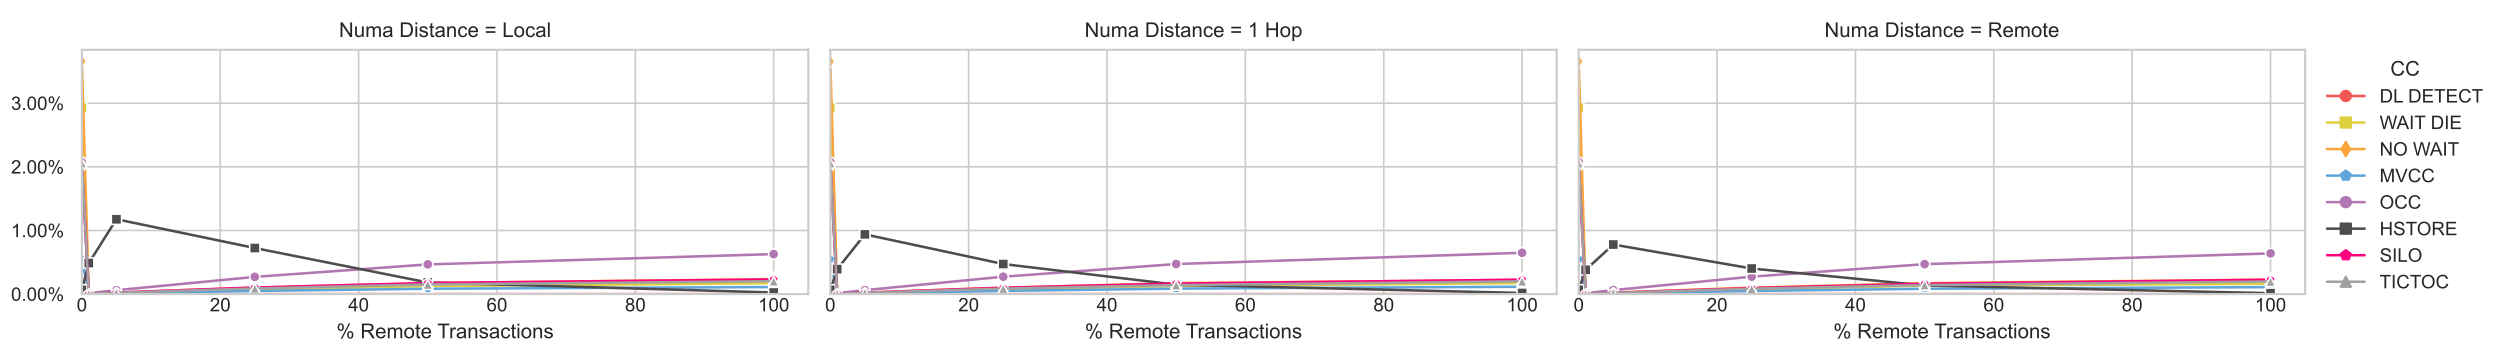 <?xml version="1.0" encoding="utf-8" standalone="no"?>
<!DOCTYPE svg PUBLIC "-//W3C//DTD SVG 1.1//EN"
  "http://www.w3.org/Graphics/SVG/1.1/DTD/svg11.dtd">
<!-- Created with matplotlib (https://matplotlib.org/) -->
<svg height="165.6pt" version="1.1" viewBox="0 0 1172.64 165.6" width="1172.64pt" xmlns="http://www.w3.org/2000/svg" xmlns:xlink="http://www.w3.org/1999/xlink">
 <defs>
  <style type="text/css">*{stroke-linecap:butt;stroke-linejoin:round;}</style>
 </defs>
 <g id="figure_1">
  <g id="patch_1">
   <path d="M 0 165.6 
L 1172.64 165.6 
L 1172.64 0 
L 0 0 
z
" style="fill:#ffffff;"/>
  </g>
  <g id="axes_1">
   <g id="patch_2">
    <path d="M 38.402 137.932 
L 379.127 137.932 
L 379.127 23.368 
L 38.402 23.368 
z
" style="fill:#ffffff;"/>
   </g>
   <g id="matplotlib.axis_1">
    <g id="xtick_1">
     <g id="line2d_1">
      <path clip-path="url(#p0fafee73a2)" d="M 38.402 137.932 
L 38.402 23.368 
" style="fill:none;stroke:#cccccc;stroke-linecap:round;stroke-width:0.8;"/>
     </g>
     <g id="text_1">
      <!-- 0 -->
      <g style="fill:#262626;" transform="translate(35.956 146.031)scale(0.088 -0.088)">
       <defs>
        <path d="M 4.156 35.297 
Q 4.156 48 6.766 55.734 
Q 9.375 63.484 14.516 67.672 
Q 19.672 71.875 27.484 71.875 
Q 33.25 71.875 37.594 69.547 
Q 41.938 67.234 44.766 62.859 
Q 47.609 58.5 49.219 52.219 
Q 50.828 45.953 50.828 35.297 
Q 50.828 22.703 48.234 14.969 
Q 45.656 7.234 40.5 3 
Q 35.359 -1.219 27.484 -1.219 
Q 17.141 -1.219 11.234 6.203 
Q 4.156 15.141 4.156 35.297 
z
M 13.188 35.297 
Q 13.188 17.672 17.312 11.828 
Q 21.438 6 27.484 6 
Q 33.547 6 37.672 11.859 
Q 41.797 17.719 41.797 35.297 
Q 41.797 52.984 37.672 58.781 
Q 33.547 64.594 27.391 64.594 
Q 21.344 64.594 17.719 59.469 
Q 13.188 52.938 13.188 35.297 
z
" id="ArialMT-48"/>
       </defs>
       <use xlink:href="#ArialMT-48"/>
      </g>
     </g>
    </g>
    <g id="xtick_2">
     <g id="line2d_2">
      <path clip-path="url(#p0fafee73a2)" d="M 103.302 137.932 
L 103.302 23.368 
" style="fill:none;stroke:#cccccc;stroke-linecap:round;stroke-width:0.8;"/>
     </g>
     <g id="text_2">
      <!-- 20 -->
      <g style="fill:#262626;" transform="translate(98.409 146.031)scale(0.088 -0.088)">
       <defs>
        <path d="M 50.344 8.453 
L 50.344 0 
L 3.031 0 
Q 2.938 3.172 4.047 6.109 
Q 5.859 10.938 9.828 15.625 
Q 13.812 20.312 21.344 26.469 
Q 33.016 36.031 37.109 41.625 
Q 41.219 47.219 41.219 52.203 
Q 41.219 57.422 37.469 61 
Q 33.734 64.594 27.734 64.594 
Q 21.391 64.594 17.578 60.781 
Q 13.766 56.984 13.719 50.25 
L 4.688 51.172 
Q 5.609 61.281 11.656 66.578 
Q 17.719 71.875 27.938 71.875 
Q 38.234 71.875 44.234 66.156 
Q 50.25 60.453 50.25 52 
Q 50.25 47.703 48.484 43.547 
Q 46.734 39.406 42.656 34.812 
Q 38.578 30.219 29.109 22.219 
Q 21.188 15.578 18.938 13.203 
Q 16.703 10.844 15.234 8.453 
z
" id="ArialMT-50"/>
       </defs>
       <use xlink:href="#ArialMT-50"/>
       <use x="55.615" xlink:href="#ArialMT-48"/>
      </g>
     </g>
    </g>
    <g id="xtick_3">
     <g id="line2d_3">
      <path clip-path="url(#p0fafee73a2)" d="M 168.202 137.932 
L 168.202 23.368 
" style="fill:none;stroke:#cccccc;stroke-linecap:round;stroke-width:0.8;"/>
     </g>
     <g id="text_3">
      <!-- 40 -->
      <g style="fill:#262626;" transform="translate(163.309 146.031)scale(0.088 -0.088)">
       <defs>
        <path d="M 32.328 0 
L 32.328 17.141 
L 1.266 17.141 
L 1.266 25.203 
L 33.938 71.578 
L 41.109 71.578 
L 41.109 25.203 
L 50.781 25.203 
L 50.781 17.141 
L 41.109 17.141 
L 41.109 0 
z
M 32.328 25.203 
L 32.328 57.469 
L 9.906 25.203 
z
" id="ArialMT-52"/>
       </defs>
       <use xlink:href="#ArialMT-52"/>
       <use x="55.615" xlink:href="#ArialMT-48"/>
      </g>
     </g>
    </g>
    <g id="xtick_4">
     <g id="line2d_4">
      <path clip-path="url(#p0fafee73a2)" d="M 233.102 137.932 
L 233.102 23.368 
" style="fill:none;stroke:#cccccc;stroke-linecap:round;stroke-width:0.8;"/>
     </g>
     <g id="text_4">
      <!-- 60 -->
      <g style="fill:#262626;" transform="translate(228.209 146.031)scale(0.088 -0.088)">
       <defs>
        <path d="M 49.75 54.047 
L 41.016 53.375 
Q 39.844 58.547 37.703 60.891 
Q 34.125 64.656 28.906 64.656 
Q 24.703 64.656 21.531 62.312 
Q 17.391 59.281 14.984 53.469 
Q 12.594 47.656 12.5 36.922 
Q 15.672 41.75 20.266 44.094 
Q 24.859 46.438 29.891 46.438 
Q 38.672 46.438 44.844 39.969 
Q 51.031 33.5 51.031 23.25 
Q 51.031 16.5 48.125 10.719 
Q 45.219 4.938 40.141 1.859 
Q 35.062 -1.219 28.609 -1.219 
Q 17.625 -1.219 10.688 6.859 
Q 3.766 14.938 3.766 33.5 
Q 3.766 54.25 11.422 63.672 
Q 18.109 71.875 29.438 71.875 
Q 37.891 71.875 43.281 67.141 
Q 48.688 62.406 49.75 54.047 
z
M 13.875 23.188 
Q 13.875 18.656 15.797 14.5 
Q 17.719 10.359 21.188 8.172 
Q 24.656 6 28.469 6 
Q 34.031 6 38.031 10.484 
Q 42.047 14.984 42.047 22.703 
Q 42.047 30.125 38.078 34.391 
Q 34.125 38.672 28.125 38.672 
Q 22.172 38.672 18.016 34.391 
Q 13.875 30.125 13.875 23.188 
z
" id="ArialMT-54"/>
       </defs>
       <use xlink:href="#ArialMT-54"/>
       <use x="55.615" xlink:href="#ArialMT-48"/>
      </g>
     </g>
    </g>
    <g id="xtick_5">
     <g id="line2d_5">
      <path clip-path="url(#p0fafee73a2)" d="M 298.002 137.932 
L 298.002 23.368 
" style="fill:none;stroke:#cccccc;stroke-linecap:round;stroke-width:0.8;"/>
     </g>
     <g id="text_5">
      <!-- 80 -->
      <g style="fill:#262626;" transform="translate(293.108 146.031)scale(0.088 -0.088)">
       <defs>
        <path d="M 17.672 38.812 
Q 12.203 40.828 9.562 44.531 
Q 6.938 48.25 6.938 53.422 
Q 6.938 61.234 12.547 66.547 
Q 18.172 71.875 27.484 71.875 
Q 36.859 71.875 42.578 66.422 
Q 48.297 60.984 48.297 53.172 
Q 48.297 48.188 45.672 44.5 
Q 43.062 40.828 37.75 38.812 
Q 44.344 36.672 47.781 31.875 
Q 51.219 27.094 51.219 20.453 
Q 51.219 11.281 44.719 5.031 
Q 38.234 -1.219 27.641 -1.219 
Q 17.047 -1.219 10.547 5.047 
Q 4.047 11.328 4.047 20.703 
Q 4.047 27.688 7.594 32.391 
Q 11.141 37.109 17.672 38.812 
z
M 15.922 53.719 
Q 15.922 48.641 19.188 45.406 
Q 22.469 42.188 27.688 42.188 
Q 32.766 42.188 36.016 45.375 
Q 39.266 48.578 39.266 53.219 
Q 39.266 58.062 35.906 61.359 
Q 32.562 64.656 27.594 64.656 
Q 22.562 64.656 19.234 61.422 
Q 15.922 58.203 15.922 53.719 
z
M 13.094 20.656 
Q 13.094 16.891 14.875 13.375 
Q 16.656 9.859 20.172 7.922 
Q 23.688 6 27.734 6 
Q 34.031 6 38.125 10.047 
Q 42.234 14.109 42.234 20.359 
Q 42.234 26.703 38.016 30.859 
Q 33.797 35.016 27.438 35.016 
Q 21.234 35.016 17.156 30.906 
Q 13.094 26.812 13.094 20.656 
z
" id="ArialMT-56"/>
       </defs>
       <use xlink:href="#ArialMT-56"/>
       <use x="55.615" xlink:href="#ArialMT-48"/>
      </g>
     </g>
    </g>
    <g id="xtick_6">
     <g id="line2d_6">
      <path clip-path="url(#p0fafee73a2)" d="M 362.902 137.932 
L 362.902 23.368 
" style="fill:none;stroke:#cccccc;stroke-linecap:round;stroke-width:0.8;"/>
     </g>
     <g id="text_6">
      <!-- 100 -->
      <g style="fill:#262626;" transform="translate(355.562 146.031)scale(0.088 -0.088)">
       <defs>
        <path d="M 37.25 0 
L 28.469 0 
L 28.469 56 
Q 25.297 52.984 20.141 49.953 
Q 14.984 46.922 10.891 45.406 
L 10.891 53.906 
Q 18.266 57.375 23.781 62.297 
Q 29.297 67.234 31.594 71.875 
L 37.25 71.875 
z
" id="ArialMT-49"/>
       </defs>
       <use xlink:href="#ArialMT-49"/>
       <use x="55.615" xlink:href="#ArialMT-48"/>
       <use x="111.23" xlink:href="#ArialMT-48"/>
      </g>
     </g>
    </g>
    <g id="text_7">
     <!-- % Remote Transactions -->
     <g style="fill:#262626;" transform="translate(157.811 158.651)scale(0.096 -0.096)">
      <defs>
       <path d="M 5.812 54.391 
Q 5.812 62.062 9.672 67.422 
Q 13.531 72.797 20.844 72.797 
Q 27.594 72.797 32 67.984 
Q 36.422 63.188 36.422 53.859 
Q 36.422 44.781 31.953 39.875 
Q 27.484 34.969 20.953 34.969 
Q 14.453 34.969 10.125 39.797 
Q 5.812 44.625 5.812 54.391 
z
M 21.094 66.75 
Q 17.828 66.75 15.656 63.906 
Q 13.484 61.078 13.484 53.516 
Q 13.484 46.625 15.672 43.812 
Q 17.875 41.016 21.094 41.016 
Q 24.422 41.016 26.594 43.844 
Q 28.766 46.688 28.766 54.203 
Q 28.766 61.141 26.562 63.938 
Q 24.359 66.75 21.094 66.75 
z
M 21.141 -2.641 
L 60.297 72.797 
L 67.438 72.797 
L 28.422 -2.641 
z
M 52.094 16.797 
Q 52.094 24.516 55.953 29.859 
Q 59.812 35.203 67.188 35.203 
Q 73.922 35.203 78.344 30.391 
Q 82.766 25.594 82.766 16.266 
Q 82.766 7.172 78.297 2.266 
Q 73.828 -2.641 67.234 -2.641 
Q 60.75 -2.641 56.422 2.219 
Q 52.094 7.078 52.094 16.797 
z
M 67.438 29.156 
Q 64.109 29.156 61.938 26.312 
Q 59.766 23.484 59.766 15.922 
Q 59.766 9.078 61.953 6.25 
Q 64.156 3.422 67.391 3.422 
Q 70.75 3.422 72.922 6.25 
Q 75.094 9.078 75.094 16.609 
Q 75.094 23.531 72.891 26.344 
Q 70.703 29.156 67.438 29.156 
z
" id="ArialMT-37"/>
       <path id="ArialMT-32"/>
       <path d="M 7.859 0 
L 7.859 71.578 
L 39.594 71.578 
Q 49.172 71.578 54.141 69.641 
Q 59.125 67.719 62.109 62.828 
Q 65.094 57.953 65.094 52.047 
Q 65.094 44.438 60.156 39.203 
Q 55.219 33.984 44.922 32.562 
Q 48.688 30.766 50.641 29 
Q 54.781 25.203 58.5 19.484 
L 70.953 0 
L 59.031 0 
L 49.562 14.891 
Q 45.406 21.344 42.719 24.75 
Q 40.047 28.172 37.922 29.531 
Q 35.797 30.906 33.594 31.453 
Q 31.984 31.781 28.328 31.781 
L 17.328 31.781 
L 17.328 0 
z
M 17.328 39.984 
L 37.703 39.984 
Q 44.188 39.984 47.844 41.328 
Q 51.516 42.672 53.422 45.625 
Q 55.328 48.578 55.328 52.047 
Q 55.328 57.125 51.641 60.391 
Q 47.953 63.672 39.984 63.672 
L 17.328 63.672 
z
" id="ArialMT-82"/>
       <path d="M 42.094 16.703 
L 51.172 15.578 
Q 49.031 7.625 43.219 3.219 
Q 37.406 -1.172 28.375 -1.172 
Q 17 -1.172 10.328 5.828 
Q 3.656 12.844 3.656 25.484 
Q 3.656 38.578 10.391 45.797 
Q 17.141 53.031 27.875 53.031 
Q 38.281 53.031 44.875 45.953 
Q 51.469 38.875 51.469 26.031 
Q 51.469 25.25 51.422 23.688 
L 12.75 23.688 
Q 13.234 15.141 17.578 10.594 
Q 21.922 6.062 28.422 6.062 
Q 33.25 6.062 36.672 8.594 
Q 40.094 11.141 42.094 16.703 
z
M 13.234 30.906 
L 42.188 30.906 
Q 41.609 37.453 38.875 40.719 
Q 34.672 45.797 27.984 45.797 
Q 21.922 45.797 17.797 41.75 
Q 13.672 37.703 13.234 30.906 
z
" id="ArialMT-101"/>
       <path d="M 6.594 0 
L 6.594 51.859 
L 14.453 51.859 
L 14.453 44.578 
Q 16.891 48.391 20.938 50.703 
Q 25 53.031 30.172 53.031 
Q 35.938 53.031 39.625 50.641 
Q 43.312 48.25 44.828 43.953 
Q 50.984 53.031 60.844 53.031 
Q 68.562 53.031 72.703 48.75 
Q 76.859 44.484 76.859 35.594 
L 76.859 0 
L 68.109 0 
L 68.109 32.672 
Q 68.109 37.938 67.25 40.25 
Q 66.406 42.578 64.156 43.984 
Q 61.922 45.406 58.891 45.406 
Q 53.422 45.406 49.797 41.766 
Q 46.188 38.141 46.188 30.125 
L 46.188 0 
L 37.406 0 
L 37.406 33.688 
Q 37.406 39.547 35.25 42.469 
Q 33.109 45.406 28.219 45.406 
Q 24.516 45.406 21.359 43.453 
Q 18.219 41.5 16.797 37.734 
Q 15.375 33.984 15.375 26.906 
L 15.375 0 
z
" id="ArialMT-109"/>
       <path d="M 3.328 25.922 
Q 3.328 40.328 11.328 47.266 
Q 18.016 53.031 27.641 53.031 
Q 38.328 53.031 45.109 46.016 
Q 51.906 39.016 51.906 26.656 
Q 51.906 16.656 48.906 10.906 
Q 45.906 5.172 40.156 2 
Q 34.422 -1.172 27.641 -1.172 
Q 16.75 -1.172 10.031 5.812 
Q 3.328 12.797 3.328 25.922 
z
M 12.359 25.922 
Q 12.359 15.969 16.703 11.016 
Q 21.047 6.062 27.641 6.062 
Q 34.188 6.062 38.531 11.031 
Q 42.875 16.016 42.875 26.219 
Q 42.875 35.844 38.5 40.797 
Q 34.125 45.75 27.641 45.75 
Q 21.047 45.75 16.703 40.812 
Q 12.359 35.891 12.359 25.922 
z
" id="ArialMT-111"/>
       <path d="M 25.781 7.859 
L 27.047 0.094 
Q 23.344 -0.688 20.406 -0.688 
Q 15.625 -0.688 12.984 0.828 
Q 10.359 2.344 9.281 4.812 
Q 8.203 7.281 8.203 15.188 
L 8.203 45.016 
L 1.766 45.016 
L 1.766 51.859 
L 8.203 51.859 
L 8.203 64.703 
L 16.938 69.969 
L 16.938 51.859 
L 25.781 51.859 
L 25.781 45.016 
L 16.938 45.016 
L 16.938 14.703 
Q 16.938 10.938 17.406 9.859 
Q 17.875 8.797 18.922 8.156 
Q 19.969 7.516 21.922 7.516 
Q 23.391 7.516 25.781 7.859 
z
" id="ArialMT-116"/>
       <path d="M 25.922 0 
L 25.922 63.141 
L 2.344 63.141 
L 2.344 71.578 
L 59.078 71.578 
L 59.078 63.141 
L 35.406 63.141 
L 35.406 0 
z
" id="ArialMT-84"/>
       <path d="M 6.5 0 
L 6.5 51.859 
L 14.406 51.859 
L 14.406 44 
Q 17.438 49.516 20 51.266 
Q 22.562 53.031 25.641 53.031 
Q 30.078 53.031 34.672 50.203 
L 31.641 42.047 
Q 28.422 43.953 25.203 43.953 
Q 22.312 43.953 20.016 42.219 
Q 17.719 40.484 16.75 37.406 
Q 15.281 32.719 15.281 27.156 
L 15.281 0 
z
" id="ArialMT-114"/>
       <path d="M 40.438 6.391 
Q 35.547 2.25 31.031 0.531 
Q 26.516 -1.172 21.344 -1.172 
Q 12.797 -1.172 8.203 3 
Q 3.609 7.172 3.609 13.672 
Q 3.609 17.484 5.344 20.625 
Q 7.078 23.781 9.891 25.688 
Q 12.703 27.594 16.219 28.562 
Q 18.797 29.25 24.031 29.891 
Q 34.672 31.156 39.703 32.906 
Q 39.75 34.719 39.75 35.203 
Q 39.75 40.578 37.25 42.781 
Q 33.891 45.75 27.25 45.75 
Q 21.047 45.75 18.094 43.578 
Q 15.141 41.406 13.719 35.891 
L 5.125 37.062 
Q 6.297 42.578 8.984 45.969 
Q 11.672 49.359 16.75 51.188 
Q 21.828 53.031 28.516 53.031 
Q 35.156 53.031 39.297 51.469 
Q 43.453 49.906 45.406 47.531 
Q 47.359 45.172 48.141 41.547 
Q 48.578 39.312 48.578 33.453 
L 48.578 21.734 
Q 48.578 9.469 49.141 6.219 
Q 49.703 2.984 51.375 0 
L 42.188 0 
Q 40.828 2.734 40.438 6.391 
z
M 39.703 26.031 
Q 34.906 24.078 25.344 22.703 
Q 19.922 21.922 17.672 20.938 
Q 15.438 19.969 14.203 18.094 
Q 12.984 16.219 12.984 13.922 
Q 12.984 10.406 15.641 8.062 
Q 18.312 5.719 23.438 5.719 
Q 28.516 5.719 32.469 7.938 
Q 36.422 10.156 38.281 14.016 
Q 39.703 17 39.703 22.797 
z
" id="ArialMT-97"/>
       <path d="M 6.594 0 
L 6.594 51.859 
L 14.5 51.859 
L 14.5 44.484 
Q 20.219 53.031 31 53.031 
Q 35.688 53.031 39.625 51.344 
Q 43.562 49.656 45.516 46.922 
Q 47.469 44.188 48.25 40.438 
Q 48.734 37.984 48.734 31.891 
L 48.734 0 
L 39.938 0 
L 39.938 31.547 
Q 39.938 36.922 38.906 39.578 
Q 37.891 42.234 35.281 43.812 
Q 32.672 45.406 29.156 45.406 
Q 23.531 45.406 19.453 41.844 
Q 15.375 38.281 15.375 28.328 
L 15.375 0 
z
" id="ArialMT-110"/>
       <path d="M 3.078 15.484 
L 11.766 16.844 
Q 12.5 11.625 15.844 8.844 
Q 19.188 6.062 25.203 6.062 
Q 31.25 6.062 34.172 8.516 
Q 37.109 10.984 37.109 14.312 
Q 37.109 17.281 34.516 19 
Q 32.719 20.172 25.531 21.969 
Q 15.875 24.422 12.141 26.203 
Q 8.406 27.984 6.469 31.125 
Q 4.547 34.281 4.547 38.094 
Q 4.547 41.547 6.125 44.5 
Q 7.719 47.469 10.453 49.422 
Q 12.5 50.922 16.031 51.969 
Q 19.578 53.031 23.641 53.031 
Q 29.734 53.031 34.344 51.266 
Q 38.969 49.516 41.156 46.5 
Q 43.359 43.5 44.188 38.484 
L 35.594 37.312 
Q 35.016 41.312 32.203 43.547 
Q 29.391 45.797 24.266 45.797 
Q 18.219 45.797 15.625 43.797 
Q 13.031 41.797 13.031 39.109 
Q 13.031 37.406 14.109 36.031 
Q 15.188 34.625 17.484 33.688 
Q 18.797 33.203 25.25 31.453 
Q 34.578 28.953 38.25 27.359 
Q 41.938 25.781 44.031 22.75 
Q 46.141 19.734 46.141 15.234 
Q 46.141 10.844 43.578 6.953 
Q 41.016 3.078 36.172 0.953 
Q 31.344 -1.172 25.25 -1.172 
Q 15.141 -1.172 9.844 3.031 
Q 4.547 7.234 3.078 15.484 
z
" id="ArialMT-115"/>
       <path d="M 40.438 19 
L 49.078 17.875 
Q 47.656 8.938 41.812 3.875 
Q 35.984 -1.172 27.484 -1.172 
Q 16.844 -1.172 10.375 5.781 
Q 3.906 12.75 3.906 25.734 
Q 3.906 34.125 6.688 40.422 
Q 9.469 46.734 15.156 49.875 
Q 20.844 53.031 27.547 53.031 
Q 35.984 53.031 41.359 48.75 
Q 46.734 44.484 48.25 36.625 
L 39.703 35.297 
Q 38.484 40.531 35.375 43.156 
Q 32.281 45.797 27.875 45.797 
Q 21.234 45.797 17.078 41.031 
Q 12.938 36.281 12.938 25.984 
Q 12.938 15.531 16.938 10.797 
Q 20.953 6.062 27.391 6.062 
Q 32.562 6.062 36.031 9.234 
Q 39.5 12.406 40.438 19 
z
" id="ArialMT-99"/>
       <path d="M 6.641 61.469 
L 6.641 71.578 
L 15.438 71.578 
L 15.438 61.469 
z
M 6.641 0 
L 6.641 51.859 
L 15.438 51.859 
L 15.438 0 
z
" id="ArialMT-105"/>
      </defs>
      <use xlink:href="#ArialMT-37"/>
      <use x="88.916" xlink:href="#ArialMT-32"/>
      <use x="116.699" xlink:href="#ArialMT-82"/>
      <use x="188.916" xlink:href="#ArialMT-101"/>
      <use x="244.531" xlink:href="#ArialMT-109"/>
      <use x="327.832" xlink:href="#ArialMT-111"/>
      <use x="383.447" xlink:href="#ArialMT-116"/>
      <use x="411.23" xlink:href="#ArialMT-101"/>
      <use x="466.846" xlink:href="#ArialMT-32"/>
      <use x="492.879" xlink:href="#ArialMT-84"/>
      <use x="550.213" xlink:href="#ArialMT-114"/>
      <use x="583.514" xlink:href="#ArialMT-97"/>
      <use x="639.129" xlink:href="#ArialMT-110"/>
      <use x="694.744" xlink:href="#ArialMT-115"/>
      <use x="744.744" xlink:href="#ArialMT-97"/>
      <use x="800.359" xlink:href="#ArialMT-99"/>
      <use x="850.359" xlink:href="#ArialMT-116"/>
      <use x="878.143" xlink:href="#ArialMT-105"/>
      <use x="900.359" xlink:href="#ArialMT-111"/>
      <use x="955.975" xlink:href="#ArialMT-110"/>
      <use x="1011.59" xlink:href="#ArialMT-115"/>
     </g>
    </g>
   </g>
   <g id="matplotlib.axis_2">
    <g id="ytick_1">
     <g id="line2d_7">
      <path clip-path="url(#p0fafee73a2)" d="M 38.402 137.932 
L 379.127 137.932 
" style="fill:none;stroke:#cccccc;stroke-linecap:round;stroke-width:0.8;"/>
     </g>
     <g id="text_8">
      <!-- 0.00% -->
      <g style="fill:#262626;" transform="translate(5.152 141.081)scale(0.088 -0.088)">
       <defs>
        <path d="M 9.078 0 
L 9.078 10.016 
L 19.094 10.016 
L 19.094 0 
z
" id="ArialMT-46"/>
       </defs>
       <use xlink:href="#ArialMT-48"/>
       <use x="55.615" xlink:href="#ArialMT-46"/>
       <use x="83.398" xlink:href="#ArialMT-48"/>
       <use x="139.014" xlink:href="#ArialMT-48"/>
       <use x="194.629" xlink:href="#ArialMT-37"/>
      </g>
     </g>
    </g>
    <g id="ytick_2">
     <g id="line2d_8">
      <path clip-path="url(#p0fafee73a2)" d="M 38.402 108.086 
L 379.127 108.086 
" style="fill:none;stroke:#cccccc;stroke-linecap:round;stroke-width:0.8;"/>
     </g>
     <g id="text_9">
      <!-- 1.00% -->
      <g style="fill:#262626;" transform="translate(5.152 111.235)scale(0.088 -0.088)">
       <use xlink:href="#ArialMT-49"/>
       <use x="55.615" xlink:href="#ArialMT-46"/>
       <use x="83.398" xlink:href="#ArialMT-48"/>
       <use x="139.014" xlink:href="#ArialMT-48"/>
       <use x="194.629" xlink:href="#ArialMT-37"/>
      </g>
     </g>
    </g>
    <g id="ytick_3">
     <g id="line2d_9">
      <path clip-path="url(#p0fafee73a2)" d="M 38.402 78.24 
L 379.127 78.24 
" style="fill:none;stroke:#cccccc;stroke-linecap:round;stroke-width:0.8;"/>
     </g>
     <g id="text_10">
      <!-- 2.00% -->
      <g style="fill:#262626;" transform="translate(5.152 81.389)scale(0.088 -0.088)">
       <use xlink:href="#ArialMT-50"/>
       <use x="55.615" xlink:href="#ArialMT-46"/>
       <use x="83.398" xlink:href="#ArialMT-48"/>
       <use x="139.014" xlink:href="#ArialMT-48"/>
       <use x="194.629" xlink:href="#ArialMT-37"/>
      </g>
     </g>
    </g>
    <g id="ytick_4">
     <g id="line2d_10">
      <path clip-path="url(#p0fafee73a2)" d="M 38.402 48.393 
L 379.127 48.393 
" style="fill:none;stroke:#cccccc;stroke-linecap:round;stroke-width:0.8;"/>
     </g>
     <g id="text_11">
      <!-- 3.00% -->
      <g style="fill:#262626;" transform="translate(5.152 51.543)scale(0.088 -0.088)">
       <defs>
        <path d="M 4.203 18.891 
L 12.984 20.062 
Q 14.5 12.594 18.141 9.297 
Q 21.781 6 27 6 
Q 33.203 6 37.469 10.297 
Q 41.75 14.594 41.75 20.953 
Q 41.75 27 37.797 30.922 
Q 33.844 34.859 27.734 34.859 
Q 25.25 34.859 21.531 33.891 
L 22.516 41.609 
Q 23.391 41.5 23.922 41.5 
Q 29.547 41.5 34.031 44.422 
Q 38.531 47.359 38.531 53.469 
Q 38.531 58.297 35.25 61.469 
Q 31.984 64.656 26.812 64.656 
Q 21.688 64.656 18.266 61.422 
Q 14.844 58.203 13.875 51.766 
L 5.078 53.328 
Q 6.688 62.156 12.391 67.016 
Q 18.109 71.875 26.609 71.875 
Q 32.469 71.875 37.391 69.359 
Q 42.328 66.844 44.938 62.5 
Q 47.562 58.156 47.562 53.266 
Q 47.562 48.641 45.062 44.828 
Q 42.578 41.016 37.703 38.766 
Q 44.047 37.312 47.562 32.688 
Q 51.078 28.078 51.078 21.141 
Q 51.078 11.766 44.234 5.25 
Q 37.406 -1.266 26.953 -1.266 
Q 17.531 -1.266 11.297 4.344 
Q 5.078 9.969 4.203 18.891 
z
" id="ArialMT-51"/>
       </defs>
       <use xlink:href="#ArialMT-51"/>
       <use x="55.615" xlink:href="#ArialMT-46"/>
       <use x="83.398" xlink:href="#ArialMT-48"/>
       <use x="139.014" xlink:href="#ArialMT-48"/>
       <use x="194.629" xlink:href="#ArialMT-37"/>
      </g>
     </g>
    </g>
    <g id="text_12">
     <!-- Abort/Total -->
     <g style="fill:#262626;" transform="translate(-0.756 103.592)rotate(-90)scale(0.096 -0.096)">
      <defs>
       <path d="M -0.141 0 
L 27.344 71.578 
L 37.547 71.578 
L 66.844 0 
L 56.062 0 
L 47.703 21.688 
L 17.781 21.688 
L 9.906 0 
z
M 20.516 29.391 
L 44.781 29.391 
L 37.312 49.219 
Q 33.891 58.25 32.234 64.062 
Q 30.859 57.172 28.375 50.391 
z
" id="ArialMT-65"/>
       <path d="M 14.703 0 
L 6.547 0 
L 6.547 71.578 
L 15.328 71.578 
L 15.328 46.047 
Q 20.906 53.031 29.547 53.031 
Q 34.328 53.031 38.594 51.094 
Q 42.875 49.172 45.625 45.672 
Q 48.391 42.188 49.953 37.25 
Q 51.516 32.328 51.516 26.703 
Q 51.516 13.375 44.922 6.094 
Q 38.328 -1.172 29.109 -1.172 
Q 19.922 -1.172 14.703 6.5 
z
M 14.594 26.312 
Q 14.594 17 17.141 12.844 
Q 21.297 6.062 28.375 6.062 
Q 34.125 6.062 38.328 11.062 
Q 42.531 16.062 42.531 25.984 
Q 42.531 36.141 38.5 40.969 
Q 34.469 45.797 28.766 45.797 
Q 23 45.797 18.797 40.797 
Q 14.594 35.797 14.594 26.312 
z
" id="ArialMT-98"/>
       <path d="M 0 -1.219 
L 20.75 72.797 
L 27.781 72.797 
L 7.078 -1.219 
z
" id="ArialMT-47"/>
       <path d="M 6.391 0 
L 6.391 71.578 
L 15.188 71.578 
L 15.188 0 
z
" id="ArialMT-108"/>
      </defs>
      <use xlink:href="#ArialMT-65"/>
      <use x="66.699" xlink:href="#ArialMT-98"/>
      <use x="122.314" xlink:href="#ArialMT-111"/>
      <use x="177.93" xlink:href="#ArialMT-114"/>
      <use x="211.23" xlink:href="#ArialMT-116"/>
      <use x="239.014" xlink:href="#ArialMT-47"/>
      <use x="266.797" xlink:href="#ArialMT-84"/>
      <use x="316.756" xlink:href="#ArialMT-111"/>
      <use x="372.371" xlink:href="#ArialMT-116"/>
      <use x="400.154" xlink:href="#ArialMT-97"/>
      <use x="455.77" xlink:href="#ArialMT-108"/>
     </g>
    </g>
   </g>
   <g id="line2d_11">
    <path clip-path="url(#p0fafee73a2)" d="M 41.647 137.932 
L 54.627 137.932 
L 119.527 137.93 
L 200.652 137.929 
L 362.902 137.927 
" style="fill:none;stroke:#f15854;stroke-linecap:round;stroke-width:1.2;"/>
    <defs>
     <path d="M 0 2.4 
C 0.636 2.4 1.247 2.147 1.697 1.697 
C 2.147 1.247 2.4 0.636 2.4 0 
C 2.4 -0.636 2.147 -1.247 1.697 -1.697 
C 1.247 -2.147 0.636 -2.4 0 -2.4 
C -0.636 -2.4 -1.247 -2.147 -1.697 -1.697 
C -2.147 -1.247 -2.4 -0.636 -2.4 0 
C -2.4 0.636 -2.147 1.247 -1.697 1.697 
C -1.247 2.147 -0.636 2.4 0 2.4 
z
" id="m99494e1fce" style="stroke:#ffffff;stroke-width:0.75;"/>
    </defs>
    <g clip-path="url(#p0fafee73a2)">
     <use style="fill:#f15854;stroke:#ffffff;stroke-width:0.75;" x="41.647" xlink:href="#m99494e1fce" y="137.932"/>
     <use style="fill:#f15854;stroke:#ffffff;stroke-width:0.75;" x="54.627" xlink:href="#m99494e1fce" y="137.932"/>
     <use style="fill:#f15854;stroke:#ffffff;stroke-width:0.75;" x="119.527" xlink:href="#m99494e1fce" y="137.93"/>
     <use style="fill:#f15854;stroke:#ffffff;stroke-width:0.75;" x="200.652" xlink:href="#m99494e1fce" y="137.929"/>
     <use style="fill:#f15854;stroke:#ffffff;stroke-width:0.75;" x="362.902" xlink:href="#m99494e1fce" y="137.927"/>
    </g>
   </g>
   <g id="line2d_12">
    <path clip-path="url(#p0fafee73a2)" d="M 38.402 50.502 
L 41.647 137.822 
L 54.627 137.438 
L 119.527 135.739 
L 200.652 134.195 
L 362.902 132.848 
" style="fill:none;stroke:#decf3f;stroke-linecap:round;stroke-width:1.2;"/>
    <defs>
     <path d="M -2.4 2.4 
L 2.4 2.4 
L 2.4 -2.4 
L -2.4 -2.4 
z
" id="m04fb008ac8" style="stroke:#ffffff;stroke-linejoin:miter;stroke-width:0.75;"/>
    </defs>
    <g clip-path="url(#p0fafee73a2)">
     <use style="fill:#decf3f;stroke:#ffffff;stroke-linejoin:miter;stroke-width:0.75;" x="38.402" xlink:href="#m04fb008ac8" y="50.502"/>
     <use style="fill:#decf3f;stroke:#ffffff;stroke-linejoin:miter;stroke-width:0.75;" x="41.647" xlink:href="#m04fb008ac8" y="137.822"/>
     <use style="fill:#decf3f;stroke:#ffffff;stroke-linejoin:miter;stroke-width:0.75;" x="54.627" xlink:href="#m04fb008ac8" y="137.438"/>
     <use style="fill:#decf3f;stroke:#ffffff;stroke-linejoin:miter;stroke-width:0.75;" x="119.527" xlink:href="#m04fb008ac8" y="135.739"/>
     <use style="fill:#decf3f;stroke:#ffffff;stroke-linejoin:miter;stroke-width:0.75;" x="200.652" xlink:href="#m04fb008ac8" y="134.195"/>
     <use style="fill:#decf3f;stroke:#ffffff;stroke-linejoin:miter;stroke-width:0.75;" x="362.902" xlink:href="#m04fb008ac8" y="132.848"/>
    </g>
   </g>
   <g id="line2d_13">
    <path clip-path="url(#p0fafee73a2)" d="M 38.402 28.823 
L 41.647 137.774 
L 54.627 137.24 
L 119.527 134.913 
L 200.652 132.789 
L 362.902 130.896 
" style="fill:none;stroke:#faa43a;stroke-linecap:round;stroke-width:1.2;"/>
    <defs>
     <path d="M 0 3.394 
L 2.036 0 
L 0 -3.394 
L -2.036 0 
z
" id="m4a749d96b9" style="stroke:#ffffff;stroke-linejoin:miter;stroke-width:0.75;"/>
    </defs>
    <g clip-path="url(#p0fafee73a2)">
     <use style="fill:#faa43a;stroke:#ffffff;stroke-linejoin:miter;stroke-width:0.75;" x="38.402" xlink:href="#m4a749d96b9" y="28.823"/>
     <use style="fill:#faa43a;stroke:#ffffff;stroke-linejoin:miter;stroke-width:0.75;" x="41.647" xlink:href="#m4a749d96b9" y="137.774"/>
     <use style="fill:#faa43a;stroke:#ffffff;stroke-linejoin:miter;stroke-width:0.75;" x="54.627" xlink:href="#m4a749d96b9" y="137.24"/>
     <use style="fill:#faa43a;stroke:#ffffff;stroke-linejoin:miter;stroke-width:0.75;" x="119.527" xlink:href="#m4a749d96b9" y="134.913"/>
     <use style="fill:#faa43a;stroke:#ffffff;stroke-linejoin:miter;stroke-width:0.75;" x="200.652" xlink:href="#m4a749d96b9" y="132.789"/>
     <use style="fill:#faa43a;stroke:#ffffff;stroke-linejoin:miter;stroke-width:0.75;" x="362.902" xlink:href="#m4a749d96b9" y="130.896"/>
    </g>
   </g>
   <g id="line2d_14">
    <path clip-path="url(#p0fafee73a2)" d="M 38.402 121.572 
L 41.647 137.853 
L 54.627 137.587 
L 119.527 136.451 
L 200.652 135.447 
L 362.902 134.636 
" style="fill:none;stroke:#5da5da;stroke-linecap:round;stroke-width:1.2;"/>
    <defs>
     <path d="M 0 -2.4 
L -2.283 -0.742 
L -1.411 1.942 
L 1.411 1.942 
L 2.283 -0.742 
z
" id="m323ffd71f0" style="stroke:#ffffff;stroke-linejoin:miter;stroke-width:0.75;"/>
    </defs>
    <g clip-path="url(#p0fafee73a2)">
     <use style="fill:#5da5da;stroke:#ffffff;stroke-linejoin:miter;stroke-width:0.75;" x="38.402" xlink:href="#m323ffd71f0" y="121.572"/>
     <use style="fill:#5da5da;stroke:#ffffff;stroke-linejoin:miter;stroke-width:0.75;" x="41.647" xlink:href="#m323ffd71f0" y="137.853"/>
     <use style="fill:#5da5da;stroke:#ffffff;stroke-linejoin:miter;stroke-width:0.75;" x="54.627" xlink:href="#m323ffd71f0" y="137.587"/>
     <use style="fill:#5da5da;stroke:#ffffff;stroke-linejoin:miter;stroke-width:0.75;" x="119.527" xlink:href="#m323ffd71f0" y="136.451"/>
     <use style="fill:#5da5da;stroke:#ffffff;stroke-linejoin:miter;stroke-width:0.75;" x="200.652" xlink:href="#m323ffd71f0" y="135.447"/>
     <use style="fill:#5da5da;stroke:#ffffff;stroke-linejoin:miter;stroke-width:0.75;" x="362.902" xlink:href="#m323ffd71f0" y="134.636"/>
    </g>
   </g>
   <g id="line2d_15">
    <path clip-path="url(#p0fafee73a2)" d="M 38.402 76.087 
L 41.647 137.529 
L 54.627 136.117 
L 119.527 129.866 
L 200.652 124.014 
L 362.902 119.188 
" style="fill:none;stroke:#b276b2;stroke-linecap:round;stroke-width:1.2;"/>
    <defs>
     <path d="M 0 2.4 
C 0.636 2.4 1.247 2.147 1.697 1.697 
C 2.147 1.247 2.4 0.636 2.4 0 
C 2.4 -0.636 2.147 -1.247 1.697 -1.697 
C 1.247 -2.147 0.636 -2.4 0 -2.4 
C -0.636 -2.4 -1.247 -2.147 -1.697 -1.697 
C -2.147 -1.247 -2.4 -0.636 -2.4 0 
C -2.4 0.636 -2.147 1.247 -1.697 1.697 
C -1.247 2.147 -0.636 2.4 0 2.4 
z
" id="mcc5acb105c" style="stroke:#ffffff;stroke-width:0.75;"/>
    </defs>
    <g clip-path="url(#p0fafee73a2)">
     <use style="fill:#b276b2;stroke:#ffffff;stroke-width:0.75;" x="38.402" xlink:href="#mcc5acb105c" y="76.087"/>
     <use style="fill:#b276b2;stroke:#ffffff;stroke-width:0.75;" x="41.647" xlink:href="#mcc5acb105c" y="137.529"/>
     <use style="fill:#b276b2;stroke:#ffffff;stroke-width:0.75;" x="54.627" xlink:href="#mcc5acb105c" y="136.117"/>
     <use style="fill:#b276b2;stroke:#ffffff;stroke-width:0.75;" x="119.527" xlink:href="#mcc5acb105c" y="129.866"/>
     <use style="fill:#b276b2;stroke:#ffffff;stroke-width:0.75;" x="200.652" xlink:href="#mcc5acb105c" y="124.014"/>
     <use style="fill:#b276b2;stroke:#ffffff;stroke-width:0.75;" x="362.902" xlink:href="#mcc5acb105c" y="119.188"/>
    </g>
   </g>
   <g id="line2d_16">
    <path clip-path="url(#p0fafee73a2)" d="M 38.402 135.968 
L 41.647 123.396 
L 54.627 102.85 
L 119.527 116.347 
L 200.652 132.517 
L 362.902 137.206 
" style="fill:none;stroke:#4d4d4d;stroke-linecap:round;stroke-width:1.2;"/>
    <defs>
     <path d="M -2.4 2.4 
L 2.4 2.4 
L 2.4 -2.4 
L -2.4 -2.4 
z
" id="m142a81928a" style="stroke:#ffffff;stroke-linejoin:miter;stroke-width:0.75;"/>
    </defs>
    <g clip-path="url(#p0fafee73a2)">
     <use style="fill:#4d4d4d;stroke:#ffffff;stroke-linejoin:miter;stroke-width:0.75;" x="38.402" xlink:href="#m142a81928a" y="135.968"/>
     <use style="fill:#4d4d4d;stroke:#ffffff;stroke-linejoin:miter;stroke-width:0.75;" x="41.647" xlink:href="#m142a81928a" y="123.396"/>
     <use style="fill:#4d4d4d;stroke:#ffffff;stroke-linejoin:miter;stroke-width:0.75;" x="54.627" xlink:href="#m142a81928a" y="102.85"/>
     <use style="fill:#4d4d4d;stroke:#ffffff;stroke-linejoin:miter;stroke-width:0.75;" x="119.527" xlink:href="#m142a81928a" y="116.347"/>
     <use style="fill:#4d4d4d;stroke:#ffffff;stroke-linejoin:miter;stroke-width:0.75;" x="200.652" xlink:href="#m142a81928a" y="132.517"/>
     <use style="fill:#4d4d4d;stroke:#ffffff;stroke-linejoin:miter;stroke-width:0.75;" x="362.902" xlink:href="#m142a81928a" y="137.206"/>
    </g>
   </g>
   <g id="line2d_17">
    <path clip-path="url(#p0fafee73a2)" d="M 38.402 77.694 
L 41.647 137.766 
L 54.627 137.213 
L 119.527 134.853 
L 200.652 132.747 
L 362.902 131.078 
" style="fill:none;stroke:#ff0080;stroke-linecap:round;stroke-width:1.2;"/>
    <defs>
     <path d="M 0 -2.4 
L -2.283 -0.742 
L -1.411 1.942 
L 1.411 1.942 
L 2.283 -0.742 
z
" id="m8b966ebf10" style="stroke:#ffffff;stroke-linejoin:miter;stroke-width:0.75;"/>
    </defs>
    <g clip-path="url(#p0fafee73a2)">
     <use style="fill:#ff0080;stroke:#ffffff;stroke-linejoin:miter;stroke-width:0.75;" x="38.402" xlink:href="#m8b966ebf10" y="77.694"/>
     <use style="fill:#ff0080;stroke:#ffffff;stroke-linejoin:miter;stroke-width:0.75;" x="41.647" xlink:href="#m8b966ebf10" y="137.766"/>
     <use style="fill:#ff0080;stroke:#ffffff;stroke-linejoin:miter;stroke-width:0.75;" x="54.627" xlink:href="#m8b966ebf10" y="137.213"/>
     <use style="fill:#ff0080;stroke:#ffffff;stroke-linejoin:miter;stroke-width:0.75;" x="119.527" xlink:href="#m8b966ebf10" y="134.853"/>
     <use style="fill:#ff0080;stroke:#ffffff;stroke-linejoin:miter;stroke-width:0.75;" x="200.652" xlink:href="#m8b966ebf10" y="132.747"/>
     <use style="fill:#ff0080;stroke:#ffffff;stroke-linejoin:miter;stroke-width:0.75;" x="362.902" xlink:href="#m8b966ebf10" y="131.078"/>
    </g>
   </g>
   <g id="line2d_18">
    <path clip-path="url(#p0fafee73a2)" d="M 38.402 76.475 
L 41.647 137.784 
L 54.627 137.315 
L 119.527 135.288 
L 200.652 133.409 
L 362.902 131.906 
" style="fill:none;stroke:#a1a1a1;stroke-linecap:round;stroke-width:1.2;"/>
    <defs>
     <path d="M 0 -2.4 
L -2.4 2.4 
L 2.4 2.4 
z
" id="m05d44cf0ff" style="stroke:#ffffff;stroke-linejoin:miter;stroke-width:0.75;"/>
    </defs>
    <g clip-path="url(#p0fafee73a2)">
     <use style="fill:#a1a1a1;stroke:#ffffff;stroke-linejoin:miter;stroke-width:0.75;" x="38.402" xlink:href="#m05d44cf0ff" y="76.475"/>
     <use style="fill:#a1a1a1;stroke:#ffffff;stroke-linejoin:miter;stroke-width:0.75;" x="41.647" xlink:href="#m05d44cf0ff" y="137.784"/>
     <use style="fill:#a1a1a1;stroke:#ffffff;stroke-linejoin:miter;stroke-width:0.75;" x="54.627" xlink:href="#m05d44cf0ff" y="137.315"/>
     <use style="fill:#a1a1a1;stroke:#ffffff;stroke-linejoin:miter;stroke-width:0.75;" x="119.527" xlink:href="#m05d44cf0ff" y="135.288"/>
     <use style="fill:#a1a1a1;stroke:#ffffff;stroke-linejoin:miter;stroke-width:0.75;" x="200.652" xlink:href="#m05d44cf0ff" y="133.409"/>
     <use style="fill:#a1a1a1;stroke:#ffffff;stroke-linejoin:miter;stroke-width:0.75;" x="362.902" xlink:href="#m05d44cf0ff" y="131.906"/>
    </g>
   </g>
   <g id="line2d_19"/>
   <g id="line2d_20"/>
   <g id="line2d_21"/>
   <g id="line2d_22"/>
   <g id="line2d_23"/>
   <g id="line2d_24"/>
   <g id="line2d_25"/>
   <g id="line2d_26"/>
   <g id="patch_3">
    <path d="M 38.402 137.932 
L 38.402 23.368 
" style="fill:none;stroke:#cccccc;stroke-linecap:square;stroke-linejoin:miter;"/>
   </g>
   <g id="patch_4">
    <path d="M 379.127 137.932 
L 379.127 23.368 
" style="fill:none;stroke:#cccccc;stroke-linecap:square;stroke-linejoin:miter;"/>
   </g>
   <g id="patch_5">
    <path d="M 38.402 137.932 
L 379.127 137.932 
" style="fill:none;stroke:#cccccc;stroke-linecap:square;stroke-linejoin:miter;"/>
   </g>
   <g id="patch_6">
    <path d="M 38.402 23.368 
L 379.127 23.368 
" style="fill:none;stroke:#cccccc;stroke-linecap:square;stroke-linejoin:miter;"/>
   </g>
   <g id="text_13">
    <!-- Numa Distance = Local -->
    <g style="fill:#262626;" transform="translate(159.009 17.368)scale(0.096 -0.096)">
     <defs>
      <path d="M 7.625 0 
L 7.625 71.578 
L 17.328 71.578 
L 54.938 15.375 
L 54.938 71.578 
L 64.016 71.578 
L 64.016 0 
L 54.297 0 
L 16.703 56.25 
L 16.703 0 
z
" id="ArialMT-78"/>
      <path d="M 40.578 0 
L 40.578 7.625 
Q 34.516 -1.172 24.125 -1.172 
Q 19.531 -1.172 15.547 0.578 
Q 11.578 2.344 9.641 5 
Q 7.719 7.672 6.938 11.531 
Q 6.391 14.109 6.391 19.734 
L 6.391 51.859 
L 15.188 51.859 
L 15.188 23.094 
Q 15.188 16.219 15.719 13.812 
Q 16.547 10.359 19.234 8.375 
Q 21.922 6.391 25.875 6.391 
Q 29.828 6.391 33.297 8.422 
Q 36.766 10.453 38.203 13.938 
Q 39.656 17.438 39.656 24.078 
L 39.656 51.859 
L 48.438 51.859 
L 48.438 0 
z
" id="ArialMT-117"/>
      <path d="M 7.719 0 
L 7.719 71.578 
L 32.375 71.578 
Q 40.719 71.578 45.125 70.562 
Q 51.266 69.141 55.609 65.438 
Q 61.281 60.641 64.078 53.188 
Q 66.891 45.75 66.891 36.188 
Q 66.891 28.031 64.984 21.734 
Q 63.094 15.438 60.109 11.297 
Q 57.125 7.172 53.578 4.797 
Q 50.047 2.438 45.047 1.219 
Q 40.047 0 33.547 0 
z
M 17.188 8.453 
L 32.469 8.453 
Q 39.547 8.453 43.578 9.766 
Q 47.609 11.078 50 13.484 
Q 53.375 16.844 55.25 22.531 
Q 57.125 28.219 57.125 36.328 
Q 57.125 47.562 53.438 53.594 
Q 49.75 59.625 44.484 61.672 
Q 40.672 63.141 32.234 63.141 
L 17.188 63.141 
z
" id="ArialMT-68"/>
      <path d="M 52.828 42.094 
L 5.562 42.094 
L 5.562 50.297 
L 52.828 50.297 
z
M 52.828 20.359 
L 5.562 20.359 
L 5.562 28.562 
L 52.828 28.562 
z
" id="ArialMT-61"/>
      <path d="M 7.328 0 
L 7.328 71.578 
L 16.797 71.578 
L 16.797 8.453 
L 52.047 8.453 
L 52.047 0 
z
" id="ArialMT-76"/>
     </defs>
     <use xlink:href="#ArialMT-78"/>
     <use x="72.217" xlink:href="#ArialMT-117"/>
     <use x="127.832" xlink:href="#ArialMT-109"/>
     <use x="211.133" xlink:href="#ArialMT-97"/>
     <use x="266.748" xlink:href="#ArialMT-32"/>
     <use x="294.531" xlink:href="#ArialMT-68"/>
     <use x="366.748" xlink:href="#ArialMT-105"/>
     <use x="388.965" xlink:href="#ArialMT-115"/>
     <use x="438.965" xlink:href="#ArialMT-116"/>
     <use x="466.748" xlink:href="#ArialMT-97"/>
     <use x="522.363" xlink:href="#ArialMT-110"/>
     <use x="577.979" xlink:href="#ArialMT-99"/>
     <use x="627.979" xlink:href="#ArialMT-101"/>
     <use x="683.594" xlink:href="#ArialMT-32"/>
     <use x="711.377" xlink:href="#ArialMT-61"/>
     <use x="769.775" xlink:href="#ArialMT-32"/>
     <use x="797.559" xlink:href="#ArialMT-76"/>
     <use x="853.174" xlink:href="#ArialMT-111"/>
     <use x="908.789" xlink:href="#ArialMT-99"/>
     <use x="958.789" xlink:href="#ArialMT-97"/>
     <use x="1014.404" xlink:href="#ArialMT-108"/>
    </g>
   </g>
  </g>
  <g id="axes_2">
   <g id="patch_7">
    <path d="M 389.456 137.932 
L 730.18 137.932 
L 730.18 23.368 
L 389.456 23.368 
z
" style="fill:#ffffff;"/>
   </g>
   <g id="matplotlib.axis_3">
    <g id="xtick_7">
     <g id="line2d_27">
      <path clip-path="url(#p8a745f4236)" d="M 389.456 137.932 
L 389.456 23.368 
" style="fill:none;stroke:#cccccc;stroke-linecap:round;stroke-width:0.8;"/>
     </g>
     <g id="text_14">
      <!-- 0 -->
      <g style="fill:#262626;" transform="translate(387.009 146.031)scale(0.088 -0.088)">
       <use xlink:href="#ArialMT-48"/>
      </g>
     </g>
    </g>
    <g id="xtick_8">
     <g id="line2d_28">
      <path clip-path="url(#p8a745f4236)" d="M 454.356 137.932 
L 454.356 23.368 
" style="fill:none;stroke:#cccccc;stroke-linecap:round;stroke-width:0.8;"/>
     </g>
     <g id="text_15">
      <!-- 20 -->
      <g style="fill:#262626;" transform="translate(449.462 146.031)scale(0.088 -0.088)">
       <use xlink:href="#ArialMT-50"/>
       <use x="55.615" xlink:href="#ArialMT-48"/>
      </g>
     </g>
    </g>
    <g id="xtick_9">
     <g id="line2d_29">
      <path clip-path="url(#p8a745f4236)" d="M 519.256 137.932 
L 519.256 23.368 
" style="fill:none;stroke:#cccccc;stroke-linecap:round;stroke-width:0.8;"/>
     </g>
     <g id="text_16">
      <!-- 40 -->
      <g style="fill:#262626;" transform="translate(514.362 146.031)scale(0.088 -0.088)">
       <use xlink:href="#ArialMT-52"/>
       <use x="55.615" xlink:href="#ArialMT-48"/>
      </g>
     </g>
    </g>
    <g id="xtick_10">
     <g id="line2d_30">
      <path clip-path="url(#p8a745f4236)" d="M 584.155 137.932 
L 584.155 23.368 
" style="fill:none;stroke:#cccccc;stroke-linecap:round;stroke-width:0.8;"/>
     </g>
     <g id="text_17">
      <!-- 60 -->
      <g style="fill:#262626;" transform="translate(579.262 146.031)scale(0.088 -0.088)">
       <use xlink:href="#ArialMT-54"/>
       <use x="55.615" xlink:href="#ArialMT-48"/>
      </g>
     </g>
    </g>
    <g id="xtick_11">
     <g id="line2d_31">
      <path clip-path="url(#p8a745f4236)" d="M 649.055 137.932 
L 649.055 23.368 
" style="fill:none;stroke:#cccccc;stroke-linecap:round;stroke-width:0.8;"/>
     </g>
     <g id="text_18">
      <!-- 80 -->
      <g style="fill:#262626;" transform="translate(644.162 146.031)scale(0.088 -0.088)">
       <use xlink:href="#ArialMT-56"/>
       <use x="55.615" xlink:href="#ArialMT-48"/>
      </g>
     </g>
    </g>
    <g id="xtick_12">
     <g id="line2d_32">
      <path clip-path="url(#p8a745f4236)" d="M 713.955 137.932 
L 713.955 23.368 
" style="fill:none;stroke:#cccccc;stroke-linecap:round;stroke-width:0.8;"/>
     </g>
     <g id="text_19">
      <!-- 100 -->
      <g style="fill:#262626;" transform="translate(706.615 146.031)scale(0.088 -0.088)">
       <use xlink:href="#ArialMT-49"/>
       <use x="55.615" xlink:href="#ArialMT-48"/>
       <use x="111.23" xlink:href="#ArialMT-48"/>
      </g>
     </g>
    </g>
    <g id="text_20">
     <!-- % Remote Transactions -->
     <g style="fill:#262626;" transform="translate(508.865 158.651)scale(0.096 -0.096)">
      <use xlink:href="#ArialMT-37"/>
      <use x="88.916" xlink:href="#ArialMT-32"/>
      <use x="116.699" xlink:href="#ArialMT-82"/>
      <use x="188.916" xlink:href="#ArialMT-101"/>
      <use x="244.531" xlink:href="#ArialMT-109"/>
      <use x="327.832" xlink:href="#ArialMT-111"/>
      <use x="383.447" xlink:href="#ArialMT-116"/>
      <use x="411.23" xlink:href="#ArialMT-101"/>
      <use x="466.846" xlink:href="#ArialMT-32"/>
      <use x="492.879" xlink:href="#ArialMT-84"/>
      <use x="550.213" xlink:href="#ArialMT-114"/>
      <use x="583.514" xlink:href="#ArialMT-97"/>
      <use x="639.129" xlink:href="#ArialMT-110"/>
      <use x="694.744" xlink:href="#ArialMT-115"/>
      <use x="744.744" xlink:href="#ArialMT-97"/>
      <use x="800.359" xlink:href="#ArialMT-99"/>
      <use x="850.359" xlink:href="#ArialMT-116"/>
      <use x="878.143" xlink:href="#ArialMT-105"/>
      <use x="900.359" xlink:href="#ArialMT-111"/>
      <use x="955.975" xlink:href="#ArialMT-110"/>
      <use x="1011.59" xlink:href="#ArialMT-115"/>
     </g>
    </g>
   </g>
   <g id="matplotlib.axis_4">
    <g id="ytick_5">
     <g id="line2d_33">
      <path clip-path="url(#p8a745f4236)" d="M 389.456 137.932 
L 730.18 137.932 
" style="fill:none;stroke:#cccccc;stroke-linecap:round;stroke-width:0.8;"/>
     </g>
    </g>
    <g id="ytick_6">
     <g id="line2d_34">
      <path clip-path="url(#p8a745f4236)" d="M 389.456 108.086 
L 730.18 108.086 
" style="fill:none;stroke:#cccccc;stroke-linecap:round;stroke-width:0.8;"/>
     </g>
    </g>
    <g id="ytick_7">
     <g id="line2d_35">
      <path clip-path="url(#p8a745f4236)" d="M 389.456 78.24 
L 730.18 78.24 
" style="fill:none;stroke:#cccccc;stroke-linecap:round;stroke-width:0.8;"/>
     </g>
    </g>
    <g id="ytick_8">
     <g id="line2d_36">
      <path clip-path="url(#p8a745f4236)" d="M 389.456 48.393 
L 730.18 48.393 
" style="fill:none;stroke:#cccccc;stroke-linecap:round;stroke-width:0.8;"/>
     </g>
    </g>
   </g>
   <g id="line2d_37">
    <path clip-path="url(#p8a745f4236)" d="M 392.701 137.932 
L 405.681 137.932 
L 470.581 137.929 
L 551.706 137.928 
L 713.955 137.927 
" style="fill:none;stroke:#f15854;stroke-linecap:round;stroke-width:1.2;"/>
    <g clip-path="url(#p8a745f4236)">
     <use style="fill:#f15854;stroke:#ffffff;stroke-width:0.75;" x="392.701" xlink:href="#m99494e1fce" y="137.932"/>
     <use style="fill:#f15854;stroke:#ffffff;stroke-width:0.75;" x="405.681" xlink:href="#m99494e1fce" y="137.932"/>
     <use style="fill:#f15854;stroke:#ffffff;stroke-width:0.75;" x="470.581" xlink:href="#m99494e1fce" y="137.929"/>
     <use style="fill:#f15854;stroke:#ffffff;stroke-width:0.75;" x="551.706" xlink:href="#m99494e1fce" y="137.928"/>
     <use style="fill:#f15854;stroke:#ffffff;stroke-width:0.75;" x="713.955" xlink:href="#m99494e1fce" y="137.927"/>
    </g>
   </g>
   <g id="line2d_38">
    <path clip-path="url(#p8a745f4236)" d="M 389.456 50.502 
L 392.701 137.819 
L 405.681 137.442 
L 470.581 135.751 
L 551.706 134.18 
L 713.955 132.781 
" style="fill:none;stroke:#decf3f;stroke-linecap:round;stroke-width:1.2;"/>
    <g clip-path="url(#p8a745f4236)">
     <use style="fill:#decf3f;stroke:#ffffff;stroke-linejoin:miter;stroke-width:0.75;" x="389.456" xlink:href="#m04fb008ac8" y="50.502"/>
     <use style="fill:#decf3f;stroke:#ffffff;stroke-linejoin:miter;stroke-width:0.75;" x="392.701" xlink:href="#m04fb008ac8" y="137.819"/>
     <use style="fill:#decf3f;stroke:#ffffff;stroke-linejoin:miter;stroke-width:0.75;" x="405.681" xlink:href="#m04fb008ac8" y="137.442"/>
     <use style="fill:#decf3f;stroke:#ffffff;stroke-linejoin:miter;stroke-width:0.75;" x="470.581" xlink:href="#m04fb008ac8" y="135.751"/>
     <use style="fill:#decf3f;stroke:#ffffff;stroke-linejoin:miter;stroke-width:0.75;" x="551.706" xlink:href="#m04fb008ac8" y="134.18"/>
     <use style="fill:#decf3f;stroke:#ffffff;stroke-linejoin:miter;stroke-width:0.75;" x="713.955" xlink:href="#m04fb008ac8" y="132.781"/>
    </g>
   </g>
   <g id="line2d_39">
    <path clip-path="url(#p8a745f4236)" d="M 389.456 28.823 
L 392.701 137.778 
L 405.681 137.235 
L 470.581 134.915 
L 551.706 132.809 
L 713.955 131.278 
" style="fill:none;stroke:#faa43a;stroke-linecap:round;stroke-width:1.2;"/>
    <g clip-path="url(#p8a745f4236)">
     <use style="fill:#faa43a;stroke:#ffffff;stroke-linejoin:miter;stroke-width:0.75;" x="389.456" xlink:href="#m4a749d96b9" y="28.823"/>
     <use style="fill:#faa43a;stroke:#ffffff;stroke-linejoin:miter;stroke-width:0.75;" x="392.701" xlink:href="#m4a749d96b9" y="137.778"/>
     <use style="fill:#faa43a;stroke:#ffffff;stroke-linejoin:miter;stroke-width:0.75;" x="405.681" xlink:href="#m4a749d96b9" y="137.235"/>
     <use style="fill:#faa43a;stroke:#ffffff;stroke-linejoin:miter;stroke-width:0.75;" x="470.581" xlink:href="#m4a749d96b9" y="134.915"/>
     <use style="fill:#faa43a;stroke:#ffffff;stroke-linejoin:miter;stroke-width:0.75;" x="551.706" xlink:href="#m4a749d96b9" y="132.809"/>
     <use style="fill:#faa43a;stroke:#ffffff;stroke-linejoin:miter;stroke-width:0.75;" x="713.955" xlink:href="#m4a749d96b9" y="131.278"/>
    </g>
   </g>
   <g id="line2d_40">
    <path clip-path="url(#p8a745f4236)" d="M 389.456 121.572 
L 392.701 137.85 
L 405.681 137.585 
L 470.581 136.424 
L 551.706 135.384 
L 713.955 134.495 
" style="fill:none;stroke:#5da5da;stroke-linecap:round;stroke-width:1.2;"/>
    <g clip-path="url(#p8a745f4236)">
     <use style="fill:#5da5da;stroke:#ffffff;stroke-linejoin:miter;stroke-width:0.75;" x="389.456" xlink:href="#m323ffd71f0" y="121.572"/>
     <use style="fill:#5da5da;stroke:#ffffff;stroke-linejoin:miter;stroke-width:0.75;" x="392.701" xlink:href="#m323ffd71f0" y="137.85"/>
     <use style="fill:#5da5da;stroke:#ffffff;stroke-linejoin:miter;stroke-width:0.75;" x="405.681" xlink:href="#m323ffd71f0" y="137.585"/>
     <use style="fill:#5da5da;stroke:#ffffff;stroke-linejoin:miter;stroke-width:0.75;" x="470.581" xlink:href="#m323ffd71f0" y="136.424"/>
     <use style="fill:#5da5da;stroke:#ffffff;stroke-linejoin:miter;stroke-width:0.75;" x="551.706" xlink:href="#m323ffd71f0" y="135.384"/>
     <use style="fill:#5da5da;stroke:#ffffff;stroke-linejoin:miter;stroke-width:0.75;" x="713.955" xlink:href="#m323ffd71f0" y="134.495"/>
    </g>
   </g>
   <g id="line2d_41">
    <path clip-path="url(#p8a745f4236)" d="M 389.456 76.087 
L 392.701 137.527 
L 405.681 136.096 
L 470.581 129.785 
L 551.706 123.835 
L 713.955 118.566 
" style="fill:none;stroke:#b276b2;stroke-linecap:round;stroke-width:1.2;"/>
    <g clip-path="url(#p8a745f4236)">
     <use style="fill:#b276b2;stroke:#ffffff;stroke-width:0.75;" x="389.456" xlink:href="#mcc5acb105c" y="76.087"/>
     <use style="fill:#b276b2;stroke:#ffffff;stroke-width:0.75;" x="392.701" xlink:href="#mcc5acb105c" y="137.527"/>
     <use style="fill:#b276b2;stroke:#ffffff;stroke-width:0.75;" x="405.681" xlink:href="#mcc5acb105c" y="136.096"/>
     <use style="fill:#b276b2;stroke:#ffffff;stroke-width:0.75;" x="470.581" xlink:href="#mcc5acb105c" y="129.785"/>
     <use style="fill:#b276b2;stroke:#ffffff;stroke-width:0.75;" x="551.706" xlink:href="#mcc5acb105c" y="123.835"/>
     <use style="fill:#b276b2;stroke:#ffffff;stroke-width:0.75;" x="713.955" xlink:href="#mcc5acb105c" y="118.566"/>
    </g>
   </g>
   <g id="line2d_42">
    <path clip-path="url(#p8a745f4236)" d="M 389.456 135.968 
L 392.701 126.234 
L 405.681 109.934 
L 470.581 123.847 
L 551.706 133.555 
L 713.955 137.425 
" style="fill:none;stroke:#4d4d4d;stroke-linecap:round;stroke-width:1.2;"/>
    <g clip-path="url(#p8a745f4236)">
     <use style="fill:#4d4d4d;stroke:#ffffff;stroke-linejoin:miter;stroke-width:0.75;" x="389.456" xlink:href="#m142a81928a" y="135.968"/>
     <use style="fill:#4d4d4d;stroke:#ffffff;stroke-linejoin:miter;stroke-width:0.75;" x="392.701" xlink:href="#m142a81928a" y="126.234"/>
     <use style="fill:#4d4d4d;stroke:#ffffff;stroke-linejoin:miter;stroke-width:0.75;" x="405.681" xlink:href="#m142a81928a" y="109.934"/>
     <use style="fill:#4d4d4d;stroke:#ffffff;stroke-linejoin:miter;stroke-width:0.75;" x="470.581" xlink:href="#m142a81928a" y="123.847"/>
     <use style="fill:#4d4d4d;stroke:#ffffff;stroke-linejoin:miter;stroke-width:0.75;" x="551.706" xlink:href="#m142a81928a" y="133.555"/>
     <use style="fill:#4d4d4d;stroke:#ffffff;stroke-linejoin:miter;stroke-width:0.75;" x="713.955" xlink:href="#m142a81928a" y="137.425"/>
    </g>
   </g>
   <g id="line2d_43">
    <path clip-path="url(#p8a745f4236)" d="M 389.456 77.694 
L 392.701 137.771 
L 405.681 137.236 
L 470.581 134.959 
L 551.706 133.013 
L 713.955 131.182 
" style="fill:none;stroke:#ff0080;stroke-linecap:round;stroke-width:1.2;"/>
    <g clip-path="url(#p8a745f4236)">
     <use style="fill:#ff0080;stroke:#ffffff;stroke-linejoin:miter;stroke-width:0.75;" x="389.456" xlink:href="#m8b966ebf10" y="77.694"/>
     <use style="fill:#ff0080;stroke:#ffffff;stroke-linejoin:miter;stroke-width:0.75;" x="392.701" xlink:href="#m8b966ebf10" y="137.771"/>
     <use style="fill:#ff0080;stroke:#ffffff;stroke-linejoin:miter;stroke-width:0.75;" x="405.681" xlink:href="#m8b966ebf10" y="137.236"/>
     <use style="fill:#ff0080;stroke:#ffffff;stroke-linejoin:miter;stroke-width:0.75;" x="470.581" xlink:href="#m8b966ebf10" y="134.959"/>
     <use style="fill:#ff0080;stroke:#ffffff;stroke-linejoin:miter;stroke-width:0.75;" x="551.706" xlink:href="#m8b966ebf10" y="133.013"/>
     <use style="fill:#ff0080;stroke:#ffffff;stroke-linejoin:miter;stroke-width:0.75;" x="713.955" xlink:href="#m8b966ebf10" y="131.182"/>
    </g>
   </g>
   <g id="line2d_44">
    <path clip-path="url(#p8a745f4236)" d="M 389.456 76.475 
L 392.701 137.79 
L 405.681 137.338 
L 470.581 135.343 
L 551.706 133.727 
L 713.955 131.955 
" style="fill:none;stroke:#a1a1a1;stroke-linecap:round;stroke-width:1.2;"/>
    <g clip-path="url(#p8a745f4236)">
     <use style="fill:#a1a1a1;stroke:#ffffff;stroke-linejoin:miter;stroke-width:0.75;" x="389.456" xlink:href="#m05d44cf0ff" y="76.475"/>
     <use style="fill:#a1a1a1;stroke:#ffffff;stroke-linejoin:miter;stroke-width:0.75;" x="392.701" xlink:href="#m05d44cf0ff" y="137.79"/>
     <use style="fill:#a1a1a1;stroke:#ffffff;stroke-linejoin:miter;stroke-width:0.75;" x="405.681" xlink:href="#m05d44cf0ff" y="137.338"/>
     <use style="fill:#a1a1a1;stroke:#ffffff;stroke-linejoin:miter;stroke-width:0.75;" x="470.581" xlink:href="#m05d44cf0ff" y="135.343"/>
     <use style="fill:#a1a1a1;stroke:#ffffff;stroke-linejoin:miter;stroke-width:0.75;" x="551.706" xlink:href="#m05d44cf0ff" y="133.727"/>
     <use style="fill:#a1a1a1;stroke:#ffffff;stroke-linejoin:miter;stroke-width:0.75;" x="713.955" xlink:href="#m05d44cf0ff" y="131.955"/>
    </g>
   </g>
   <g id="patch_8">
    <path d="M 389.456 137.932 
L 389.456 23.368 
" style="fill:none;stroke:#cccccc;stroke-linecap:square;stroke-linejoin:miter;"/>
   </g>
   <g id="patch_9">
    <path d="M 730.18 137.932 
L 730.18 23.368 
" style="fill:none;stroke:#cccccc;stroke-linecap:square;stroke-linejoin:miter;"/>
   </g>
   <g id="patch_10">
    <path d="M 389.456 137.932 
L 730.18 137.932 
" style="fill:none;stroke:#cccccc;stroke-linecap:square;stroke-linejoin:miter;"/>
   </g>
   <g id="patch_11">
    <path d="M 389.456 23.368 
L 730.18 23.368 
" style="fill:none;stroke:#cccccc;stroke-linecap:square;stroke-linejoin:miter;"/>
   </g>
   <g id="text_21">
    <!-- Numa Distance = 1 Hop -->
    <g style="fill:#262626;" transform="translate(508.729 17.368)scale(0.096 -0.096)">
     <defs>
      <path d="M 8.016 0 
L 8.016 71.578 
L 17.484 71.578 
L 17.484 42.188 
L 54.688 42.188 
L 54.688 71.578 
L 64.156 71.578 
L 64.156 0 
L 54.688 0 
L 54.688 33.734 
L 17.484 33.734 
L 17.484 0 
z
" id="ArialMT-72"/>
      <path d="M 6.594 -19.875 
L 6.594 51.859 
L 14.594 51.859 
L 14.594 45.125 
Q 17.438 49.078 21 51.047 
Q 24.562 53.031 29.641 53.031 
Q 36.281 53.031 41.359 49.609 
Q 46.438 46.188 49.016 39.953 
Q 51.609 33.734 51.609 26.312 
Q 51.609 18.359 48.75 11.984 
Q 45.906 5.609 40.453 2.219 
Q 35.016 -1.172 29 -1.172 
Q 24.609 -1.172 21.109 0.688 
Q 17.625 2.547 15.375 5.375 
L 15.375 -19.875 
z
M 14.547 25.641 
Q 14.547 15.625 18.594 10.844 
Q 22.656 6.062 28.422 6.062 
Q 34.281 6.062 38.453 11.016 
Q 42.625 15.969 42.625 26.375 
Q 42.625 36.281 38.547 41.203 
Q 34.469 46.141 28.812 46.141 
Q 23.188 46.141 18.859 40.891 
Q 14.547 35.641 14.547 25.641 
z
" id="ArialMT-112"/>
     </defs>
     <use xlink:href="#ArialMT-78"/>
     <use x="72.217" xlink:href="#ArialMT-117"/>
     <use x="127.832" xlink:href="#ArialMT-109"/>
     <use x="211.133" xlink:href="#ArialMT-97"/>
     <use x="266.748" xlink:href="#ArialMT-32"/>
     <use x="294.531" xlink:href="#ArialMT-68"/>
     <use x="366.748" xlink:href="#ArialMT-105"/>
     <use x="388.965" xlink:href="#ArialMT-115"/>
     <use x="438.965" xlink:href="#ArialMT-116"/>
     <use x="466.748" xlink:href="#ArialMT-97"/>
     <use x="522.363" xlink:href="#ArialMT-110"/>
     <use x="577.979" xlink:href="#ArialMT-99"/>
     <use x="627.979" xlink:href="#ArialMT-101"/>
     <use x="683.594" xlink:href="#ArialMT-32"/>
     <use x="711.377" xlink:href="#ArialMT-61"/>
     <use x="769.775" xlink:href="#ArialMT-32"/>
     <use x="797.559" xlink:href="#ArialMT-49"/>
     <use x="853.174" xlink:href="#ArialMT-32"/>
     <use x="880.957" xlink:href="#ArialMT-72"/>
     <use x="953.174" xlink:href="#ArialMT-111"/>
     <use x="1008.789" xlink:href="#ArialMT-112"/>
    </g>
   </g>
  </g>
  <g id="axes_3">
   <g id="patch_12">
    <path d="M 740.509 137.932 
L 1081.234 137.932 
L 1081.234 23.368 
L 740.509 23.368 
z
" style="fill:#ffffff;"/>
   </g>
   <g id="matplotlib.axis_5">
    <g id="xtick_13">
     <g id="line2d_45">
      <path clip-path="url(#pb8cfe349ef)" d="M 740.509 137.932 
L 740.509 23.368 
" style="fill:none;stroke:#cccccc;stroke-linecap:round;stroke-width:0.8;"/>
     </g>
     <g id="text_22">
      <!-- 0 -->
      <g style="fill:#262626;" transform="translate(738.062 146.031)scale(0.088 -0.088)">
       <use xlink:href="#ArialMT-48"/>
      </g>
     </g>
    </g>
    <g id="xtick_14">
     <g id="line2d_46">
      <path clip-path="url(#pb8cfe349ef)" d="M 805.409 137.932 
L 805.409 23.368 
" style="fill:none;stroke:#cccccc;stroke-linecap:round;stroke-width:0.8;"/>
     </g>
     <g id="text_23">
      <!-- 20 -->
      <g style="fill:#262626;" transform="translate(800.515 146.031)scale(0.088 -0.088)">
       <use xlink:href="#ArialMT-50"/>
       <use x="55.615" xlink:href="#ArialMT-48"/>
      </g>
     </g>
    </g>
    <g id="xtick_15">
     <g id="line2d_47">
      <path clip-path="url(#pb8cfe349ef)" d="M 870.309 137.932 
L 870.309 23.368 
" style="fill:none;stroke:#cccccc;stroke-linecap:round;stroke-width:0.8;"/>
     </g>
     <g id="text_24">
      <!-- 40 -->
      <g style="fill:#262626;" transform="translate(865.415 146.031)scale(0.088 -0.088)">
       <use xlink:href="#ArialMT-52"/>
       <use x="55.615" xlink:href="#ArialMT-48"/>
      </g>
     </g>
    </g>
    <g id="xtick_16">
     <g id="line2d_48">
      <path clip-path="url(#pb8cfe349ef)" d="M 935.209 137.932 
L 935.209 23.368 
" style="fill:none;stroke:#cccccc;stroke-linecap:round;stroke-width:0.8;"/>
     </g>
     <g id="text_25">
      <!-- 60 -->
      <g style="fill:#262626;" transform="translate(930.315 146.031)scale(0.088 -0.088)">
       <use xlink:href="#ArialMT-54"/>
       <use x="55.615" xlink:href="#ArialMT-48"/>
      </g>
     </g>
    </g>
    <g id="xtick_17">
     <g id="line2d_49">
      <path clip-path="url(#pb8cfe349ef)" d="M 1000.109 137.932 
L 1000.109 23.368 
" style="fill:none;stroke:#cccccc;stroke-linecap:round;stroke-width:0.8;"/>
     </g>
     <g id="text_26">
      <!-- 80 -->
      <g style="fill:#262626;" transform="translate(995.215 146.031)scale(0.088 -0.088)">
       <use xlink:href="#ArialMT-56"/>
       <use x="55.615" xlink:href="#ArialMT-48"/>
      </g>
     </g>
    </g>
    <g id="xtick_18">
     <g id="line2d_50">
      <path clip-path="url(#pb8cfe349ef)" d="M 1065.009 137.932 
L 1065.009 23.368 
" style="fill:none;stroke:#cccccc;stroke-linecap:round;stroke-width:0.8;"/>
     </g>
     <g id="text_27">
      <!-- 100 -->
      <g style="fill:#262626;" transform="translate(1057.668 146.031)scale(0.088 -0.088)">
       <use xlink:href="#ArialMT-49"/>
       <use x="55.615" xlink:href="#ArialMT-48"/>
       <use x="111.23" xlink:href="#ArialMT-48"/>
      </g>
     </g>
    </g>
    <g id="text_28">
     <!-- % Remote Transactions -->
     <g style="fill:#262626;" transform="translate(859.918 158.651)scale(0.096 -0.096)">
      <use xlink:href="#ArialMT-37"/>
      <use x="88.916" xlink:href="#ArialMT-32"/>
      <use x="116.699" xlink:href="#ArialMT-82"/>
      <use x="188.916" xlink:href="#ArialMT-101"/>
      <use x="244.531" xlink:href="#ArialMT-109"/>
      <use x="327.832" xlink:href="#ArialMT-111"/>
      <use x="383.447" xlink:href="#ArialMT-116"/>
      <use x="411.23" xlink:href="#ArialMT-101"/>
      <use x="466.846" xlink:href="#ArialMT-32"/>
      <use x="492.879" xlink:href="#ArialMT-84"/>
      <use x="550.213" xlink:href="#ArialMT-114"/>
      <use x="583.514" xlink:href="#ArialMT-97"/>
      <use x="639.129" xlink:href="#ArialMT-110"/>
      <use x="694.744" xlink:href="#ArialMT-115"/>
      <use x="744.744" xlink:href="#ArialMT-97"/>
      <use x="800.359" xlink:href="#ArialMT-99"/>
      <use x="850.359" xlink:href="#ArialMT-116"/>
      <use x="878.143" xlink:href="#ArialMT-105"/>
      <use x="900.359" xlink:href="#ArialMT-111"/>
      <use x="955.975" xlink:href="#ArialMT-110"/>
      <use x="1011.59" xlink:href="#ArialMT-115"/>
     </g>
    </g>
   </g>
   <g id="matplotlib.axis_6">
    <g id="ytick_9">
     <g id="line2d_51">
      <path clip-path="url(#pb8cfe349ef)" d="M 740.509 137.932 
L 1081.234 137.932 
" style="fill:none;stroke:#cccccc;stroke-linecap:round;stroke-width:0.8;"/>
     </g>
    </g>
    <g id="ytick_10">
     <g id="line2d_52">
      <path clip-path="url(#pb8cfe349ef)" d="M 740.509 108.086 
L 1081.234 108.086 
" style="fill:none;stroke:#cccccc;stroke-linecap:round;stroke-width:0.8;"/>
     </g>
    </g>
    <g id="ytick_11">
     <g id="line2d_53">
      <path clip-path="url(#pb8cfe349ef)" d="M 740.509 78.24 
L 1081.234 78.24 
" style="fill:none;stroke:#cccccc;stroke-linecap:round;stroke-width:0.8;"/>
     </g>
    </g>
    <g id="ytick_12">
     <g id="line2d_54">
      <path clip-path="url(#pb8cfe349ef)" d="M 740.509 48.393 
L 1081.234 48.393 
" style="fill:none;stroke:#cccccc;stroke-linecap:round;stroke-width:0.8;"/>
     </g>
    </g>
   </g>
   <g id="line2d_55">
    <path clip-path="url(#pb8cfe349ef)" d="M 743.754 137.932 
L 756.734 137.931 
L 821.634 137.929 
L 902.759 137.927 
L 1065.009 137.928 
" style="fill:none;stroke:#f15854;stroke-linecap:round;stroke-width:1.2;"/>
    <g clip-path="url(#pb8cfe349ef)">
     <use style="fill:#f15854;stroke:#ffffff;stroke-width:0.75;" x="743.754" xlink:href="#m99494e1fce" y="137.932"/>
     <use style="fill:#f15854;stroke:#ffffff;stroke-width:0.75;" x="756.734" xlink:href="#m99494e1fce" y="137.931"/>
     <use style="fill:#f15854;stroke:#ffffff;stroke-width:0.75;" x="821.634" xlink:href="#m99494e1fce" y="137.929"/>
     <use style="fill:#f15854;stroke:#ffffff;stroke-width:0.75;" x="902.759" xlink:href="#m99494e1fce" y="137.927"/>
     <use style="fill:#f15854;stroke:#ffffff;stroke-width:0.75;" x="1065.009" xlink:href="#m99494e1fce" y="137.928"/>
    </g>
   </g>
   <g id="line2d_56">
    <path clip-path="url(#pb8cfe349ef)" d="M 740.509 50.502 
L 743.754 137.822 
L 756.734 137.42 
L 821.634 135.675 
L 902.759 133.992 
L 1065.009 133.102 
" style="fill:none;stroke:#decf3f;stroke-linecap:round;stroke-width:1.2;"/>
    <g clip-path="url(#pb8cfe349ef)">
     <use style="fill:#decf3f;stroke:#ffffff;stroke-linejoin:miter;stroke-width:0.75;" x="740.509" xlink:href="#m04fb008ac8" y="50.502"/>
     <use style="fill:#decf3f;stroke:#ffffff;stroke-linejoin:miter;stroke-width:0.75;" x="743.754" xlink:href="#m04fb008ac8" y="137.822"/>
     <use style="fill:#decf3f;stroke:#ffffff;stroke-linejoin:miter;stroke-width:0.75;" x="756.734" xlink:href="#m04fb008ac8" y="137.42"/>
     <use style="fill:#decf3f;stroke:#ffffff;stroke-linejoin:miter;stroke-width:0.75;" x="821.634" xlink:href="#m04fb008ac8" y="135.675"/>
     <use style="fill:#decf3f;stroke:#ffffff;stroke-linejoin:miter;stroke-width:0.75;" x="902.759" xlink:href="#m04fb008ac8" y="133.992"/>
     <use style="fill:#decf3f;stroke:#ffffff;stroke-linejoin:miter;stroke-width:0.75;" x="1065.009" xlink:href="#m04fb008ac8" y="133.102"/>
    </g>
   </g>
   <g id="line2d_57">
    <path clip-path="url(#pb8cfe349ef)" d="M 740.509 28.823 
L 743.754 137.778 
L 756.734 137.213 
L 821.634 134.89 
L 902.759 132.812 
L 1065.009 131.12 
" style="fill:none;stroke:#faa43a;stroke-linecap:round;stroke-width:1.2;"/>
    <g clip-path="url(#pb8cfe349ef)">
     <use style="fill:#faa43a;stroke:#ffffff;stroke-linejoin:miter;stroke-width:0.75;" x="740.509" xlink:href="#m4a749d96b9" y="28.823"/>
     <use style="fill:#faa43a;stroke:#ffffff;stroke-linejoin:miter;stroke-width:0.75;" x="743.754" xlink:href="#m4a749d96b9" y="137.778"/>
     <use style="fill:#faa43a;stroke:#ffffff;stroke-linejoin:miter;stroke-width:0.75;" x="756.734" xlink:href="#m4a749d96b9" y="137.213"/>
     <use style="fill:#faa43a;stroke:#ffffff;stroke-linejoin:miter;stroke-width:0.75;" x="821.634" xlink:href="#m4a749d96b9" y="134.89"/>
     <use style="fill:#faa43a;stroke:#ffffff;stroke-linejoin:miter;stroke-width:0.75;" x="902.759" xlink:href="#m4a749d96b9" y="132.812"/>
     <use style="fill:#faa43a;stroke:#ffffff;stroke-linejoin:miter;stroke-width:0.75;" x="1065.009" xlink:href="#m4a749d96b9" y="131.12"/>
    </g>
   </g>
   <g id="line2d_58">
    <path clip-path="url(#pb8cfe349ef)" d="M 740.509 121.572 
L 743.754 137.855 
L 756.734 137.593 
L 821.634 136.461 
L 902.759 135.454 
L 1065.009 134.674 
" style="fill:none;stroke:#5da5da;stroke-linecap:round;stroke-width:1.2;"/>
    <g clip-path="url(#pb8cfe349ef)">
     <use style="fill:#5da5da;stroke:#ffffff;stroke-linejoin:miter;stroke-width:0.75;" x="740.509" xlink:href="#m323ffd71f0" y="121.572"/>
     <use style="fill:#5da5da;stroke:#ffffff;stroke-linejoin:miter;stroke-width:0.75;" x="743.754" xlink:href="#m323ffd71f0" y="137.855"/>
     <use style="fill:#5da5da;stroke:#ffffff;stroke-linejoin:miter;stroke-width:0.75;" x="756.734" xlink:href="#m323ffd71f0" y="137.593"/>
     <use style="fill:#5da5da;stroke:#ffffff;stroke-linejoin:miter;stroke-width:0.75;" x="821.634" xlink:href="#m323ffd71f0" y="136.461"/>
     <use style="fill:#5da5da;stroke:#ffffff;stroke-linejoin:miter;stroke-width:0.75;" x="902.759" xlink:href="#m323ffd71f0" y="135.454"/>
     <use style="fill:#5da5da;stroke:#ffffff;stroke-linejoin:miter;stroke-width:0.75;" x="1065.009" xlink:href="#m323ffd71f0" y="134.674"/>
    </g>
   </g>
   <g id="line2d_59">
    <path clip-path="url(#pb8cfe349ef)" d="M 740.509 76.087 
L 743.754 137.523 
L 756.734 136.078 
L 821.634 129.767 
L 902.759 123.892 
L 1065.009 118.853 
" style="fill:none;stroke:#b276b2;stroke-linecap:round;stroke-width:1.2;"/>
    <g clip-path="url(#pb8cfe349ef)">
     <use style="fill:#b276b2;stroke:#ffffff;stroke-width:0.75;" x="740.509" xlink:href="#mcc5acb105c" y="76.087"/>
     <use style="fill:#b276b2;stroke:#ffffff;stroke-width:0.75;" x="743.754" xlink:href="#mcc5acb105c" y="137.523"/>
     <use style="fill:#b276b2;stroke:#ffffff;stroke-width:0.75;" x="756.734" xlink:href="#mcc5acb105c" y="136.078"/>
     <use style="fill:#b276b2;stroke:#ffffff;stroke-width:0.75;" x="821.634" xlink:href="#mcc5acb105c" y="129.767"/>
     <use style="fill:#b276b2;stroke:#ffffff;stroke-width:0.75;" x="902.759" xlink:href="#mcc5acb105c" y="123.892"/>
     <use style="fill:#b276b2;stroke:#ffffff;stroke-width:0.75;" x="1065.009" xlink:href="#mcc5acb105c" y="118.853"/>
    </g>
   </g>
   <g id="line2d_60">
    <path clip-path="url(#pb8cfe349ef)" d="M 740.509 135.968 
L 743.754 126.554 
L 756.734 114.706 
L 821.634 125.948 
L 902.759 133.922 
L 1065.009 137.519 
" style="fill:none;stroke:#4d4d4d;stroke-linecap:round;stroke-width:1.2;"/>
    <g clip-path="url(#pb8cfe349ef)">
     <use style="fill:#4d4d4d;stroke:#ffffff;stroke-linejoin:miter;stroke-width:0.75;" x="740.509" xlink:href="#m142a81928a" y="135.968"/>
     <use style="fill:#4d4d4d;stroke:#ffffff;stroke-linejoin:miter;stroke-width:0.75;" x="743.754" xlink:href="#m142a81928a" y="126.554"/>
     <use style="fill:#4d4d4d;stroke:#ffffff;stroke-linejoin:miter;stroke-width:0.75;" x="756.734" xlink:href="#m142a81928a" y="114.706"/>
     <use style="fill:#4d4d4d;stroke:#ffffff;stroke-linejoin:miter;stroke-width:0.75;" x="821.634" xlink:href="#m142a81928a" y="125.948"/>
     <use style="fill:#4d4d4d;stroke:#ffffff;stroke-linejoin:miter;stroke-width:0.75;" x="902.759" xlink:href="#m142a81928a" y="133.922"/>
     <use style="fill:#4d4d4d;stroke:#ffffff;stroke-linejoin:miter;stroke-width:0.75;" x="1065.009" xlink:href="#m142a81928a" y="137.519"/>
    </g>
   </g>
   <g id="line2d_61">
    <path clip-path="url(#pb8cfe349ef)" d="M 740.509 77.694 
L 743.754 137.789 
L 756.734 137.297 
L 821.634 135.138 
L 902.759 133.102 
L 1065.009 131.213 
" style="fill:none;stroke:#ff0080;stroke-linecap:round;stroke-width:1.2;"/>
    <g clip-path="url(#pb8cfe349ef)">
     <use style="fill:#ff0080;stroke:#ffffff;stroke-linejoin:miter;stroke-width:0.75;" x="740.509" xlink:href="#m8b966ebf10" y="77.694"/>
     <use style="fill:#ff0080;stroke:#ffffff;stroke-linejoin:miter;stroke-width:0.75;" x="743.754" xlink:href="#m8b966ebf10" y="137.789"/>
     <use style="fill:#ff0080;stroke:#ffffff;stroke-linejoin:miter;stroke-width:0.75;" x="756.734" xlink:href="#m8b966ebf10" y="137.297"/>
     <use style="fill:#ff0080;stroke:#ffffff;stroke-linejoin:miter;stroke-width:0.75;" x="821.634" xlink:href="#m8b966ebf10" y="135.138"/>
     <use style="fill:#ff0080;stroke:#ffffff;stroke-linejoin:miter;stroke-width:0.75;" x="902.759" xlink:href="#m8b966ebf10" y="133.102"/>
     <use style="fill:#ff0080;stroke:#ffffff;stroke-linejoin:miter;stroke-width:0.75;" x="1065.009" xlink:href="#m8b966ebf10" y="131.213"/>
    </g>
   </g>
   <g id="line2d_62">
    <path clip-path="url(#pb8cfe349ef)" d="M 740.509 76.475 
L 743.754 137.805 
L 756.734 137.377 
L 821.634 135.42 
L 902.759 133.698 
L 1065.009 132.04 
" style="fill:none;stroke:#a1a1a1;stroke-linecap:round;stroke-width:1.2;"/>
    <g clip-path="url(#pb8cfe349ef)">
     <use style="fill:#a1a1a1;stroke:#ffffff;stroke-linejoin:miter;stroke-width:0.75;" x="740.509" xlink:href="#m05d44cf0ff" y="76.475"/>
     <use style="fill:#a1a1a1;stroke:#ffffff;stroke-linejoin:miter;stroke-width:0.75;" x="743.754" xlink:href="#m05d44cf0ff" y="137.805"/>
     <use style="fill:#a1a1a1;stroke:#ffffff;stroke-linejoin:miter;stroke-width:0.75;" x="756.734" xlink:href="#m05d44cf0ff" y="137.377"/>
     <use style="fill:#a1a1a1;stroke:#ffffff;stroke-linejoin:miter;stroke-width:0.75;" x="821.634" xlink:href="#m05d44cf0ff" y="135.42"/>
     <use style="fill:#a1a1a1;stroke:#ffffff;stroke-linejoin:miter;stroke-width:0.75;" x="902.759" xlink:href="#m05d44cf0ff" y="133.698"/>
     <use style="fill:#a1a1a1;stroke:#ffffff;stroke-linejoin:miter;stroke-width:0.75;" x="1065.009" xlink:href="#m05d44cf0ff" y="132.04"/>
    </g>
   </g>
   <g id="patch_13">
    <path d="M 740.509 137.932 
L 740.509 23.368 
" style="fill:none;stroke:#cccccc;stroke-linecap:square;stroke-linejoin:miter;"/>
   </g>
   <g id="patch_14">
    <path d="M 1081.234 137.932 
L 1081.234 23.368 
" style="fill:none;stroke:#cccccc;stroke-linecap:square;stroke-linejoin:miter;"/>
   </g>
   <g id="patch_15">
    <path d="M 740.509 137.932 
L 1081.234 137.932 
" style="fill:none;stroke:#cccccc;stroke-linecap:square;stroke-linejoin:miter;"/>
   </g>
   <g id="patch_16">
    <path d="M 740.509 23.368 
L 1081.234 23.368 
" style="fill:none;stroke:#cccccc;stroke-linecap:square;stroke-linejoin:miter;"/>
   </g>
   <g id="text_29">
    <!-- Numa Distance = Remote -->
    <g style="fill:#262626;" transform="translate(855.784 17.368)scale(0.096 -0.096)">
     <use xlink:href="#ArialMT-78"/>
     <use x="72.217" xlink:href="#ArialMT-117"/>
     <use x="127.832" xlink:href="#ArialMT-109"/>
     <use x="211.133" xlink:href="#ArialMT-97"/>
     <use x="266.748" xlink:href="#ArialMT-32"/>
     <use x="294.531" xlink:href="#ArialMT-68"/>
     <use x="366.748" xlink:href="#ArialMT-105"/>
     <use x="388.965" xlink:href="#ArialMT-115"/>
     <use x="438.965" xlink:href="#ArialMT-116"/>
     <use x="466.748" xlink:href="#ArialMT-97"/>
     <use x="522.363" xlink:href="#ArialMT-110"/>
     <use x="577.979" xlink:href="#ArialMT-99"/>
     <use x="627.979" xlink:href="#ArialMT-101"/>
     <use x="683.594" xlink:href="#ArialMT-32"/>
     <use x="711.377" xlink:href="#ArialMT-61"/>
     <use x="769.775" xlink:href="#ArialMT-32"/>
     <use x="797.559" xlink:href="#ArialMT-82"/>
     <use x="869.775" xlink:href="#ArialMT-101"/>
     <use x="925.391" xlink:href="#ArialMT-109"/>
     <use x="1008.691" xlink:href="#ArialMT-111"/>
     <use x="1064.307" xlink:href="#ArialMT-116"/>
     <use x="1092.09" xlink:href="#ArialMT-101"/>
    </g>
   </g>
  </g>
  <g id="legend_1">
   <g id="text_30">
    <!-- CC -->
    <g style="fill:#262626;" transform="translate(1121.185 35.49)scale(0.096 -0.096)">
     <defs>
      <path d="M 58.797 25.094 
L 68.266 22.703 
Q 65.281 11.031 57.547 4.906 
Q 49.812 -1.219 38.625 -1.219 
Q 27.047 -1.219 19.797 3.484 
Q 12.547 8.203 8.766 17.141 
Q 4.984 26.078 4.984 36.328 
Q 4.984 47.516 9.25 55.828 
Q 13.531 64.156 21.406 68.469 
Q 29.297 72.797 38.766 72.797 
Q 49.516 72.797 56.828 67.328 
Q 64.156 61.859 67.047 51.953 
L 57.719 49.75 
Q 55.219 57.562 50.484 61.125 
Q 45.75 64.703 38.578 64.703 
Q 30.328 64.703 24.781 60.734 
Q 19.234 56.781 16.984 50.109 
Q 14.75 43.453 14.75 36.375 
Q 14.75 27.25 17.406 20.438 
Q 20.062 13.625 25.672 10.25 
Q 31.297 6.891 37.844 6.891 
Q 45.797 6.891 51.312 11.469 
Q 56.844 16.062 58.797 25.094 
z
" id="ArialMT-67"/>
     </defs>
     <use xlink:href="#ArialMT-67"/>
     <use x="72.217" xlink:href="#ArialMT-67"/>
    </g>
   </g>
   <g id="line2d_63">
    <path d="M 1091.516 45.017 
L 1109.116 45.017 
" style="fill:none;stroke:#f15854;stroke-linecap:round;stroke-width:1.2;"/>
   </g>
   <g id="line2d_64">
    <defs>
     <path d="M 0 2.4 
C 0.636 2.4 1.247 2.147 1.697 1.697 
C 2.147 1.247 2.4 0.636 2.4 0 
C 2.4 -0.636 2.147 -1.247 1.697 -1.697 
C 1.247 -2.147 0.636 -2.4 0 -2.4 
C -0.636 -2.4 -1.247 -2.147 -1.697 -1.697 
C -2.147 -1.247 -2.4 -0.636 -2.4 0 
C -2.4 0.636 -2.147 1.247 -1.697 1.697 
C -1.247 2.147 -0.636 2.4 0 2.4 
z
" id="m9ddc01214b" style="stroke:#f15854;"/>
    </defs>
    <g>
     <use style="fill:#f15854;stroke:#f15854;" x="1100.316" xlink:href="#m9ddc01214b" y="45.017"/>
    </g>
   </g>
   <g id="text_31">
    <!-- DL DETECT -->
    <g style="fill:#262626;" transform="translate(1116.156 48.097)scale(0.088 -0.088)">
     <defs>
      <path d="M 7.906 0 
L 7.906 71.578 
L 59.672 71.578 
L 59.672 63.141 
L 17.391 63.141 
L 17.391 41.219 
L 56.984 41.219 
L 56.984 32.812 
L 17.391 32.812 
L 17.391 8.453 
L 61.328 8.453 
L 61.328 0 
z
" id="ArialMT-69"/>
     </defs>
     <use xlink:href="#ArialMT-68"/>
     <use x="72.217" xlink:href="#ArialMT-76"/>
     <use x="124.082" xlink:href="#ArialMT-32"/>
     <use x="151.865" xlink:href="#ArialMT-68"/>
     <use x="224.082" xlink:href="#ArialMT-69"/>
     <use x="290.781" xlink:href="#ArialMT-84"/>
     <use x="351.865" xlink:href="#ArialMT-69"/>
     <use x="418.564" xlink:href="#ArialMT-67"/>
     <use x="490.781" xlink:href="#ArialMT-84"/>
    </g>
   </g>
   <g id="line2d_65">
    <path d="M 1091.516 57.465 
L 1109.116 57.465 
" style="fill:none;stroke:#decf3f;stroke-linecap:round;stroke-width:1.2;"/>
   </g>
   <g id="line2d_66">
    <defs>
     <path d="M -2.4 2.4 
L 2.4 2.4 
L 2.4 -2.4 
L -2.4 -2.4 
z
" id="m476d3df874" style="stroke:#decf3f;stroke-linejoin:miter;"/>
    </defs>
    <g>
     <use style="fill:#decf3f;stroke:#decf3f;stroke-linejoin:miter;" x="1100.316" xlink:href="#m476d3df874" y="57.465"/>
    </g>
   </g>
   <g id="text_32">
    <!-- WAIT DIE -->
    <g style="fill:#262626;" transform="translate(1116.156 60.545)scale(0.088 -0.088)">
     <defs>
      <path d="M 20.219 0 
L 1.219 71.578 
L 10.938 71.578 
L 21.828 24.656 
Q 23.578 17.281 24.859 10.016 
Q 27.594 21.484 28.078 23.25 
L 41.703 71.578 
L 53.125 71.578 
L 63.375 35.359 
Q 67.234 21.875 68.953 10.016 
Q 70.312 16.797 72.516 25.594 
L 83.734 71.578 
L 93.266 71.578 
L 73.641 0 
L 64.5 0 
L 49.422 54.547 
Q 47.516 61.375 47.172 62.938 
Q 46.047 58.016 45.062 54.547 
L 29.891 0 
z
" id="ArialMT-87"/>
      <path d="M 9.328 0 
L 9.328 71.578 
L 18.797 71.578 
L 18.797 0 
z
" id="ArialMT-73"/>
     </defs>
     <use xlink:href="#ArialMT-87"/>
     <use x="90.635" xlink:href="#ArialMT-65"/>
     <use x="157.334" xlink:href="#ArialMT-73"/>
     <use x="185.117" xlink:href="#ArialMT-84"/>
     <use x="244.451" xlink:href="#ArialMT-32"/>
     <use x="272.234" xlink:href="#ArialMT-68"/>
     <use x="344.451" xlink:href="#ArialMT-73"/>
     <use x="372.234" xlink:href="#ArialMT-69"/>
    </g>
   </g>
   <g id="line2d_67">
    <path d="M 1091.516 69.913 
L 1109.116 69.913 
" style="fill:none;stroke:#faa43a;stroke-linecap:round;stroke-width:1.2;"/>
   </g>
   <g id="line2d_68">
    <defs>
     <path d="M 0 3.394 
L 2.036 0 
L 0 -3.394 
L -2.036 0 
z
" id="m98f9158db8" style="stroke:#faa43a;stroke-linejoin:miter;"/>
    </defs>
    <g>
     <use style="fill:#faa43a;stroke:#faa43a;stroke-linejoin:miter;" x="1100.316" xlink:href="#m98f9158db8" y="69.913"/>
    </g>
   </g>
   <g id="text_33">
    <!-- NO WAIT -->
    <g style="fill:#262626;" transform="translate(1116.156 72.993)scale(0.088 -0.088)">
     <defs>
      <path d="M 4.828 34.859 
Q 4.828 52.688 14.391 62.766 
Q 23.969 72.859 39.109 72.859 
Q 49.031 72.859 56.984 68.109 
Q 64.938 63.375 69.109 54.906 
Q 73.297 46.438 73.297 35.688 
Q 73.297 24.812 68.891 16.219 
Q 64.5 7.625 56.438 3.203 
Q 48.391 -1.219 39.062 -1.219 
Q 28.953 -1.219 20.984 3.656 
Q 13.031 8.547 8.922 16.984 
Q 4.828 25.438 4.828 34.859 
z
M 14.594 34.719 
Q 14.594 21.781 21.547 14.328 
Q 28.516 6.891 39.016 6.891 
Q 49.703 6.891 56.609 14.406 
Q 63.531 21.922 63.531 35.75 
Q 63.531 44.484 60.578 51 
Q 57.625 57.516 51.922 61.109 
Q 46.234 64.703 39.156 64.703 
Q 29.109 64.703 21.844 57.781 
Q 14.594 50.875 14.594 34.719 
z
" id="ArialMT-79"/>
     </defs>
     <use xlink:href="#ArialMT-78"/>
     <use x="72.217" xlink:href="#ArialMT-79"/>
     <use x="150" xlink:href="#ArialMT-32"/>
     <use x="177.783" xlink:href="#ArialMT-87"/>
     <use x="268.418" xlink:href="#ArialMT-65"/>
     <use x="335.117" xlink:href="#ArialMT-73"/>
     <use x="362.9" xlink:href="#ArialMT-84"/>
    </g>
   </g>
   <g id="line2d_69">
    <path d="M 1091.516 82.361 
L 1109.116 82.361 
" style="fill:none;stroke:#5da5da;stroke-linecap:round;stroke-width:1.2;"/>
   </g>
   <g id="line2d_70">
    <defs>
     <path d="M 0 -2.4 
L -2.283 -0.742 
L -1.411 1.942 
L 1.411 1.942 
L 2.283 -0.742 
z
" id="m302b67d792" style="stroke:#5da5da;stroke-linejoin:miter;"/>
    </defs>
    <g>
     <use style="fill:#5da5da;stroke:#5da5da;stroke-linejoin:miter;" x="1100.316" xlink:href="#m302b67d792" y="82.361"/>
    </g>
   </g>
   <g id="text_34">
    <!-- MVCC -->
    <g style="fill:#262626;" transform="translate(1116.156 85.441)scale(0.088 -0.088)">
     <defs>
      <path d="M 7.422 0 
L 7.422 71.578 
L 21.688 71.578 
L 38.625 20.906 
Q 40.969 13.812 42.047 10.297 
Q 43.266 14.203 45.844 21.781 
L 62.984 71.578 
L 75.734 71.578 
L 75.734 0 
L 66.609 0 
L 66.609 59.906 
L 45.797 0 
L 37.25 0 
L 16.547 60.938 
L 16.547 0 
z
" id="ArialMT-77"/>
      <path d="M 28.172 0 
L 0.438 71.578 
L 10.688 71.578 
L 29.297 19.578 
Q 31.547 13.328 33.062 7.859 
Q 34.719 13.719 36.922 19.578 
L 56.25 71.578 
L 65.922 71.578 
L 37.891 0 
z
" id="ArialMT-86"/>
     </defs>
     <use xlink:href="#ArialMT-77"/>
     <use x="83.301" xlink:href="#ArialMT-86"/>
     <use x="150" xlink:href="#ArialMT-67"/>
     <use x="222.217" xlink:href="#ArialMT-67"/>
    </g>
   </g>
   <g id="line2d_71">
    <path d="M 1091.516 94.809 
L 1109.116 94.809 
" style="fill:none;stroke:#b276b2;stroke-linecap:round;stroke-width:1.2;"/>
   </g>
   <g id="line2d_72">
    <defs>
     <path d="M 0 2.4 
C 0.636 2.4 1.247 2.147 1.697 1.697 
C 2.147 1.247 2.4 0.636 2.4 0 
C 2.4 -0.636 2.147 -1.247 1.697 -1.697 
C 1.247 -2.147 0.636 -2.4 0 -2.4 
C -0.636 -2.4 -1.247 -2.147 -1.697 -1.697 
C -2.147 -1.247 -2.4 -0.636 -2.4 0 
C -2.4 0.636 -2.147 1.247 -1.697 1.697 
C -1.247 2.147 -0.636 2.4 0 2.4 
z
" id="me9a1474d60" style="stroke:#b276b2;"/>
    </defs>
    <g>
     <use style="fill:#b276b2;stroke:#b276b2;" x="1100.316" xlink:href="#me9a1474d60" y="94.809"/>
    </g>
   </g>
   <g id="text_35">
    <!-- OCC -->
    <g style="fill:#262626;" transform="translate(1116.156 97.889)scale(0.088 -0.088)">
     <use xlink:href="#ArialMT-79"/>
     <use x="77.783" xlink:href="#ArialMT-67"/>
     <use x="150" xlink:href="#ArialMT-67"/>
    </g>
   </g>
   <g id="line2d_73">
    <path d="M 1091.516 107.257 
L 1109.116 107.257 
" style="fill:none;stroke:#4d4d4d;stroke-linecap:round;stroke-width:1.2;"/>
   </g>
   <g id="line2d_74">
    <defs>
     <path d="M -2.4 2.4 
L 2.4 2.4 
L 2.4 -2.4 
L -2.4 -2.4 
z
" id="ma91a675aaf" style="stroke:#4d4d4d;stroke-linejoin:miter;"/>
    </defs>
    <g>
     <use style="fill:#4d4d4d;stroke:#4d4d4d;stroke-linejoin:miter;" x="1100.316" xlink:href="#ma91a675aaf" y="107.257"/>
    </g>
   </g>
   <g id="text_36">
    <!-- HSTORE -->
    <g style="fill:#262626;" transform="translate(1116.156 110.337)scale(0.088 -0.088)">
     <defs>
      <path d="M 4.5 23 
L 13.422 23.781 
Q 14.062 18.406 16.375 14.969 
Q 18.703 11.531 23.578 9.406 
Q 28.469 7.281 34.578 7.281 
Q 39.984 7.281 44.141 8.891 
Q 48.297 10.5 50.312 13.297 
Q 52.344 16.109 52.344 19.438 
Q 52.344 22.797 50.391 25.312 
Q 48.438 27.828 43.953 29.547 
Q 41.062 30.672 31.203 33.031 
Q 21.344 35.406 17.391 37.5 
Q 12.25 40.188 9.734 44.156 
Q 7.234 48.141 7.234 53.078 
Q 7.234 58.5 10.297 63.203 
Q 13.375 67.922 19.281 70.359 
Q 25.203 72.797 32.422 72.797 
Q 40.375 72.797 46.453 70.234 
Q 52.547 67.672 55.812 62.688 
Q 59.078 57.719 59.328 51.422 
L 50.25 50.734 
Q 49.516 57.516 45.281 60.984 
Q 41.062 64.453 32.812 64.453 
Q 24.219 64.453 20.281 61.297 
Q 16.359 58.156 16.359 53.719 
Q 16.359 49.859 19.141 47.359 
Q 21.875 44.875 33.422 42.266 
Q 44.969 39.656 49.266 37.703 
Q 55.516 34.812 58.484 30.391 
Q 61.469 25.984 61.469 20.219 
Q 61.469 14.5 58.203 9.438 
Q 54.938 4.391 48.797 1.578 
Q 42.672 -1.219 35.016 -1.219 
Q 25.297 -1.219 18.719 1.609 
Q 12.156 4.438 8.422 10.125 
Q 4.688 15.828 4.5 23 
z
" id="ArialMT-83"/>
     </defs>
     <use xlink:href="#ArialMT-72"/>
     <use x="72.217" xlink:href="#ArialMT-83"/>
     <use x="138.916" xlink:href="#ArialMT-84"/>
     <use x="198.25" xlink:href="#ArialMT-79"/>
     <use x="276.033" xlink:href="#ArialMT-82"/>
     <use x="348.25" xlink:href="#ArialMT-69"/>
    </g>
   </g>
   <g id="line2d_75">
    <path d="M 1091.516 119.704 
L 1109.116 119.704 
" style="fill:none;stroke:#ff0080;stroke-linecap:round;stroke-width:1.2;"/>
   </g>
   <g id="line2d_76">
    <defs>
     <path d="M 0 -2.4 
L -2.283 -0.742 
L -1.411 1.942 
L 1.411 1.942 
L 2.283 -0.742 
z
" id="mbf217d9681" style="stroke:#ff0080;stroke-linejoin:miter;"/>
    </defs>
    <g>
     <use style="fill:#ff0080;stroke:#ff0080;stroke-linejoin:miter;" x="1100.316" xlink:href="#mbf217d9681" y="119.704"/>
    </g>
   </g>
   <g id="text_37">
    <!-- SILO -->
    <g style="fill:#262626;" transform="translate(1116.156 122.784)scale(0.088 -0.088)">
     <use xlink:href="#ArialMT-83"/>
     <use x="66.699" xlink:href="#ArialMT-73"/>
     <use x="94.482" xlink:href="#ArialMT-76"/>
     <use x="150.098" xlink:href="#ArialMT-79"/>
    </g>
   </g>
   <g id="line2d_77">
    <path d="M 1091.516 132.152 
L 1109.116 132.152 
" style="fill:none;stroke:#a1a1a1;stroke-linecap:round;stroke-width:1.2;"/>
   </g>
   <g id="line2d_78">
    <defs>
     <path d="M 0 -2.4 
L -2.4 2.4 
L 2.4 2.4 
z
" id="m20c0ab4764" style="stroke:#a1a1a1;stroke-linejoin:miter;"/>
    </defs>
    <g>
     <use style="fill:#a1a1a1;stroke:#a1a1a1;stroke-linejoin:miter;" x="1100.316" xlink:href="#m20c0ab4764" y="132.152"/>
    </g>
   </g>
   <g id="text_38">
    <!-- TICTOC -->
    <g style="fill:#262626;" transform="translate(1116.156 135.232)scale(0.088 -0.088)">
     <use xlink:href="#ArialMT-84"/>
     <use x="61.084" xlink:href="#ArialMT-73"/>
     <use x="88.867" xlink:href="#ArialMT-67"/>
     <use x="161.084" xlink:href="#ArialMT-84"/>
     <use x="220.418" xlink:href="#ArialMT-79"/>
     <use x="298.201" xlink:href="#ArialMT-67"/>
    </g>
   </g>
  </g>
 </g>
 <defs>
  <clipPath id="p0fafee73a2">
   <rect height="114.564" width="340.725" x="38.402" y="23.368"/>
  </clipPath>
  <clipPath id="p8a745f4236">
   <rect height="114.564" width="340.725" x="389.456" y="23.368"/>
  </clipPath>
  <clipPath id="pb8cfe349ef">
   <rect height="114.564" width="340.725" x="740.509" y="23.368"/>
  </clipPath>
 </defs>
</svg>
